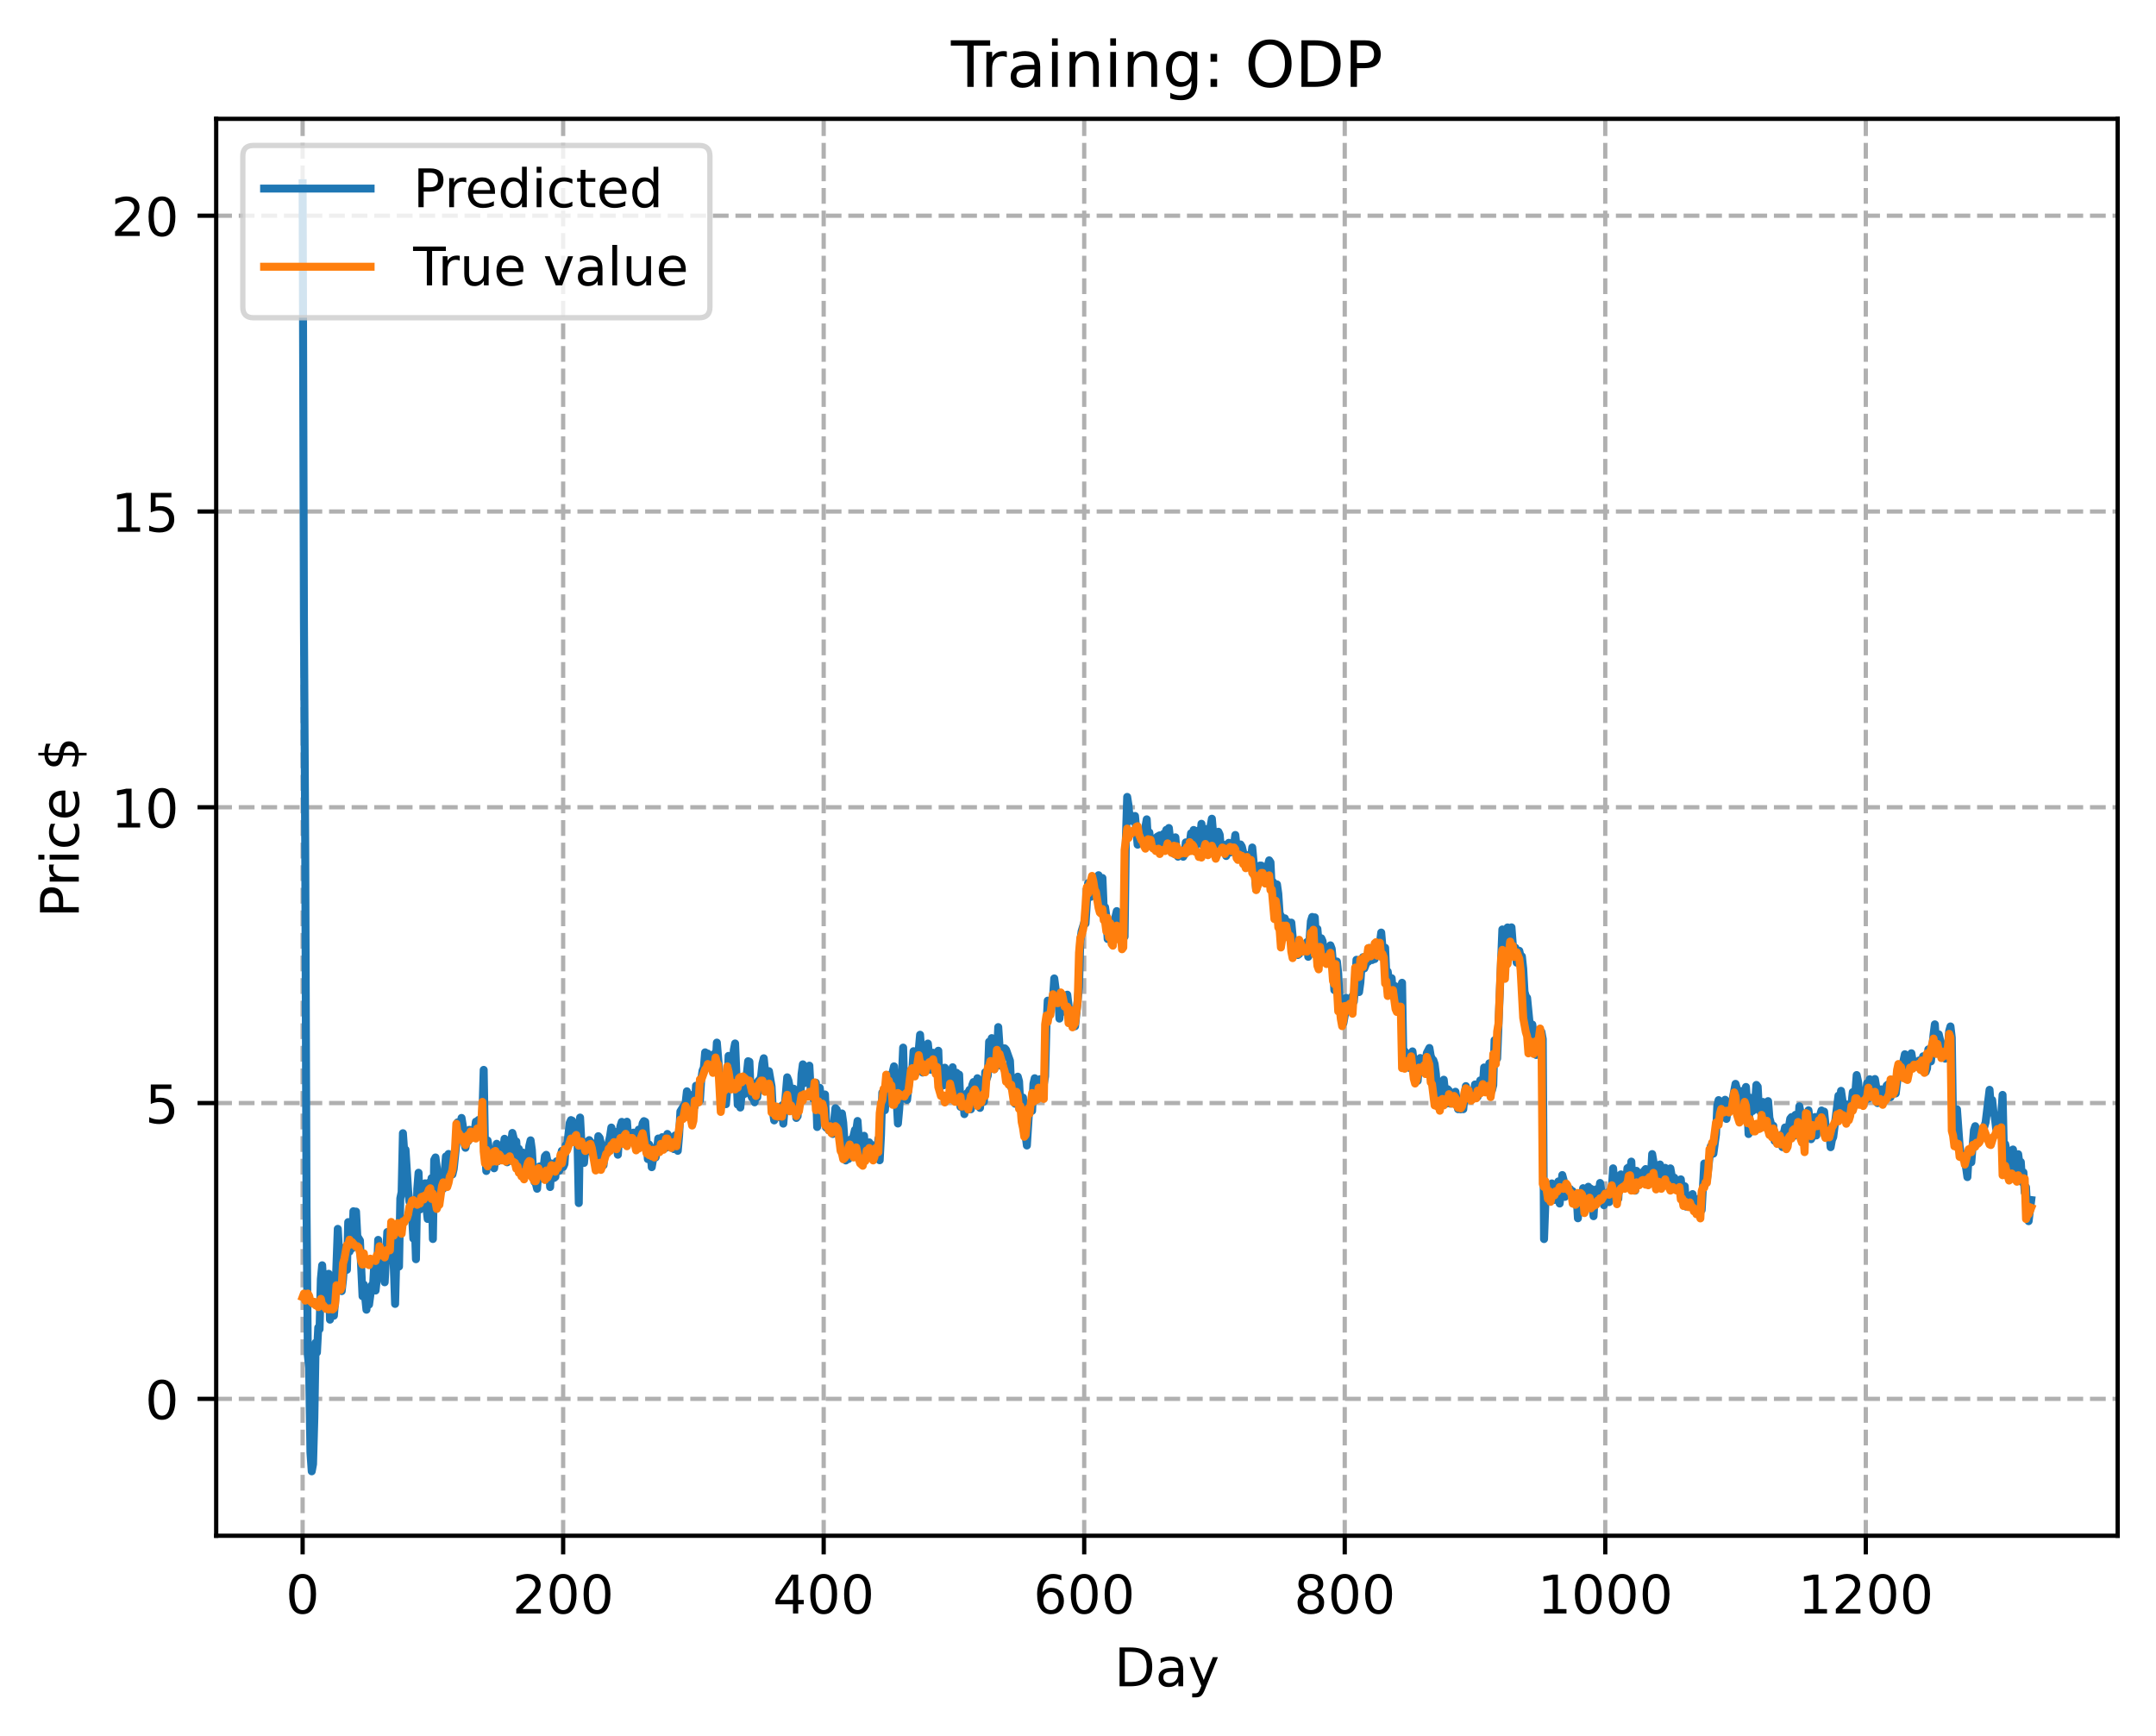 <?xml version="1.0" encoding="utf-8" standalone="no"?>
<!DOCTYPE svg PUBLIC "-//W3C//DTD SVG 1.1//EN"
  "http://www.w3.org/Graphics/SVG/1.1/DTD/svg11.dtd">
<!-- Created with matplotlib (https://matplotlib.org/) -->
<svg height="325.986pt" version="1.1" viewBox="0 0 404.923 325.986" width="404.923pt" xmlns="http://www.w3.org/2000/svg" xmlns:xlink="http://www.w3.org/1999/xlink">
 <defs>
  <style type="text/css">
*{stroke-linecap:butt;stroke-linejoin:round;}
  </style>
 </defs>
 <g id="figure_1">
  <g id="patch_1">
   <path d="M 0 325.986 
L 404.923 325.986 
L 404.923 0 
L 0 0 
z
" style="fill:#ffffff;"/>
  </g>
  <g id="axes_1">
   <g id="patch_2">
    <path d="M 40.603 288.43 
L 397.723 288.43 
L 397.723 22.318 
L 40.603 22.318 
z
" style="fill:#ffffff;"/>
   </g>
   <g id="matplotlib.axis_1">
    <g id="xtick_1">
     <g id="line2d_1">
      <path clip-path="url(#pf3e36c080a)" d="M 56.836 288.43 
L 56.836 22.318 
" style="fill:none;stroke:#b0b0b0;stroke-dasharray:2.96,1.28;stroke-dashoffset:0;stroke-width:0.8;"/>
     </g>
     <g id="line2d_2">
      <defs>
       <path d="M 0 0 
L 0 3.5 
" id="mdc07b698bf" style="stroke:#000000;stroke-width:0.8;"/>
      </defs>
      <g>
       <use style="stroke:#000000;stroke-width:0.8;" x="56.836" xlink:href="#mdc07b698bf" y="288.43"/>
      </g>
     </g>
     <g id="text_1">
      <!-- 0 -->
      <defs>
       <path d="M 31.781 66.406 
Q 24.172 66.406 20.328 58.906 
Q 16.5 51.422 16.5 36.375 
Q 16.5 21.391 20.328 13.891 
Q 24.172 6.391 31.781 6.391 
Q 39.453 6.391 43.281 13.891 
Q 47.125 21.391 47.125 36.375 
Q 47.125 51.422 43.281 58.906 
Q 39.453 66.406 31.781 66.406 
z
M 31.781 74.219 
Q 44.047 74.219 50.516 64.516 
Q 56.984 54.828 56.984 36.375 
Q 56.984 17.969 50.516 8.266 
Q 44.047 -1.422 31.781 -1.422 
Q 19.531 -1.422 13.062 8.266 
Q 6.594 17.969 6.594 36.375 
Q 6.594 54.828 13.062 64.516 
Q 19.531 74.219 31.781 74.219 
z
" id="DejaVuSans-48"/>
      </defs>
      <g transform="translate(53.655 303.029)scale(0.1 -0.1)">
       <use xlink:href="#DejaVuSans-48"/>
      </g>
     </g>
    </g>
    <g id="xtick_2">
     <g id="line2d_3">
      <path clip-path="url(#pf3e36c080a)" d="M 105.766 288.43 
L 105.766 22.318 
" style="fill:none;stroke:#b0b0b0;stroke-dasharray:2.96,1.28;stroke-dashoffset:0;stroke-width:0.8;"/>
     </g>
     <g id="line2d_4">
      <g>
       <use style="stroke:#000000;stroke-width:0.8;" x="105.766" xlink:href="#mdc07b698bf" y="288.43"/>
      </g>
     </g>
     <g id="text_2">
      <!-- 200 -->
      <defs>
       <path d="M 19.188 8.297 
L 53.609 8.297 
L 53.609 0 
L 7.328 0 
L 7.328 8.297 
Q 12.938 14.109 22.625 23.891 
Q 32.328 33.688 34.812 36.531 
Q 39.547 41.844 41.422 45.531 
Q 43.312 49.219 43.312 52.781 
Q 43.312 58.594 39.234 62.25 
Q 35.156 65.922 28.609 65.922 
Q 23.969 65.922 18.812 64.312 
Q 13.672 62.703 7.812 59.422 
L 7.812 69.391 
Q 13.766 71.781 18.938 73 
Q 24.125 74.219 28.422 74.219 
Q 39.75 74.219 46.484 68.547 
Q 53.219 62.891 53.219 53.422 
Q 53.219 48.922 51.531 44.891 
Q 49.859 40.875 45.406 35.406 
Q 44.188 33.984 37.641 27.219 
Q 31.109 20.453 19.188 8.297 
z
" id="DejaVuSans-50"/>
      </defs>
      <g transform="translate(96.223 303.029)scale(0.1 -0.1)">
       <use xlink:href="#DejaVuSans-50"/>
       <use x="63.623" xlink:href="#DejaVuSans-48"/>
       <use x="127.246" xlink:href="#DejaVuSans-48"/>
      </g>
     </g>
    </g>
    <g id="xtick_3">
     <g id="line2d_5">
      <path clip-path="url(#pf3e36c080a)" d="M 154.697 288.43 
L 154.697 22.318 
" style="fill:none;stroke:#b0b0b0;stroke-dasharray:2.96,1.28;stroke-dashoffset:0;stroke-width:0.8;"/>
     </g>
     <g id="line2d_6">
      <g>
       <use style="stroke:#000000;stroke-width:0.8;" x="154.697" xlink:href="#mdc07b698bf" y="288.43"/>
      </g>
     </g>
     <g id="text_3">
      <!-- 400 -->
      <defs>
       <path d="M 37.797 64.312 
L 12.891 25.391 
L 37.797 25.391 
z
M 35.203 72.906 
L 47.609 72.906 
L 47.609 25.391 
L 58.016 25.391 
L 58.016 17.188 
L 47.609 17.188 
L 47.609 0 
L 37.797 0 
L 37.797 17.188 
L 4.891 17.188 
L 4.891 26.703 
z
" id="DejaVuSans-52"/>
      </defs>
      <g transform="translate(145.153 303.029)scale(0.1 -0.1)">
       <use xlink:href="#DejaVuSans-52"/>
       <use x="63.623" xlink:href="#DejaVuSans-48"/>
       <use x="127.246" xlink:href="#DejaVuSans-48"/>
      </g>
     </g>
    </g>
    <g id="xtick_4">
     <g id="line2d_7">
      <path clip-path="url(#pf3e36c080a)" d="M 203.628 288.43 
L 203.628 22.318 
" style="fill:none;stroke:#b0b0b0;stroke-dasharray:2.96,1.28;stroke-dashoffset:0;stroke-width:0.8;"/>
     </g>
     <g id="line2d_8">
      <g>
       <use style="stroke:#000000;stroke-width:0.8;" x="203.628" xlink:href="#mdc07b698bf" y="288.43"/>
      </g>
     </g>
     <g id="text_4">
      <!-- 600 -->
      <defs>
       <path d="M 33.016 40.375 
Q 26.375 40.375 22.484 35.828 
Q 18.609 31.297 18.609 23.391 
Q 18.609 15.531 22.484 10.953 
Q 26.375 6.391 33.016 6.391 
Q 39.656 6.391 43.531 10.953 
Q 47.406 15.531 47.406 23.391 
Q 47.406 31.297 43.531 35.828 
Q 39.656 40.375 33.016 40.375 
z
M 52.594 71.297 
L 52.594 62.312 
Q 48.875 64.062 45.094 64.984 
Q 41.312 65.922 37.594 65.922 
Q 27.828 65.922 22.672 59.328 
Q 17.531 52.734 16.797 39.406 
Q 19.672 43.656 24.016 45.922 
Q 28.375 48.188 33.594 48.188 
Q 44.578 48.188 50.953 41.516 
Q 57.328 34.859 57.328 23.391 
Q 57.328 12.156 50.688 5.359 
Q 44.047 -1.422 33.016 -1.422 
Q 20.359 -1.422 13.672 8.266 
Q 6.984 17.969 6.984 36.375 
Q 6.984 53.656 15.188 63.938 
Q 23.391 74.219 37.203 74.219 
Q 40.922 74.219 44.703 73.484 
Q 48.484 72.75 52.594 71.297 
z
" id="DejaVuSans-54"/>
      </defs>
      <g transform="translate(194.084 303.029)scale(0.1 -0.1)">
       <use xlink:href="#DejaVuSans-54"/>
       <use x="63.623" xlink:href="#DejaVuSans-48"/>
       <use x="127.246" xlink:href="#DejaVuSans-48"/>
      </g>
     </g>
    </g>
    <g id="xtick_5">
     <g id="line2d_9">
      <path clip-path="url(#pf3e36c080a)" d="M 252.558 288.43 
L 252.558 22.318 
" style="fill:none;stroke:#b0b0b0;stroke-dasharray:2.96,1.28;stroke-dashoffset:0;stroke-width:0.8;"/>
     </g>
     <g id="line2d_10">
      <g>
       <use style="stroke:#000000;stroke-width:0.8;" x="252.558" xlink:href="#mdc07b698bf" y="288.43"/>
      </g>
     </g>
     <g id="text_5">
      <!-- 800 -->
      <defs>
       <path d="M 31.781 34.625 
Q 24.75 34.625 20.719 30.859 
Q 16.703 27.094 16.703 20.516 
Q 16.703 13.922 20.719 10.156 
Q 24.75 6.391 31.781 6.391 
Q 38.812 6.391 42.859 10.172 
Q 46.922 13.969 46.922 20.516 
Q 46.922 27.094 42.891 30.859 
Q 38.875 34.625 31.781 34.625 
z
M 21.922 38.812 
Q 15.578 40.375 12.031 44.719 
Q 8.5 49.078 8.5 55.328 
Q 8.5 64.062 14.719 69.141 
Q 20.953 74.219 31.781 74.219 
Q 42.672 74.219 48.875 69.141 
Q 55.078 64.062 55.078 55.328 
Q 55.078 49.078 51.531 44.719 
Q 48 40.375 41.703 38.812 
Q 48.828 37.156 52.797 32.312 
Q 56.781 27.484 56.781 20.516 
Q 56.781 9.906 50.312 4.234 
Q 43.844 -1.422 31.781 -1.422 
Q 19.734 -1.422 13.25 4.234 
Q 6.781 9.906 6.781 20.516 
Q 6.781 27.484 10.781 32.312 
Q 14.797 37.156 21.922 38.812 
z
M 18.312 54.391 
Q 18.312 48.734 21.844 45.562 
Q 25.391 42.391 31.781 42.391 
Q 38.141 42.391 41.719 45.562 
Q 45.312 48.734 45.312 54.391 
Q 45.312 60.062 41.719 63.234 
Q 38.141 66.406 31.781 66.406 
Q 25.391 66.406 21.844 63.234 
Q 18.312 60.062 18.312 54.391 
z
" id="DejaVuSans-56"/>
      </defs>
      <g transform="translate(243.015 303.029)scale(0.1 -0.1)">
       <use xlink:href="#DejaVuSans-56"/>
       <use x="63.623" xlink:href="#DejaVuSans-48"/>
       <use x="127.246" xlink:href="#DejaVuSans-48"/>
      </g>
     </g>
    </g>
    <g id="xtick_6">
     <g id="line2d_11">
      <path clip-path="url(#pf3e36c080a)" d="M 301.489 288.43 
L 301.489 22.318 
" style="fill:none;stroke:#b0b0b0;stroke-dasharray:2.96,1.28;stroke-dashoffset:0;stroke-width:0.8;"/>
     </g>
     <g id="line2d_12">
      <g>
       <use style="stroke:#000000;stroke-width:0.8;" x="301.489" xlink:href="#mdc07b698bf" y="288.43"/>
      </g>
     </g>
     <g id="text_6">
      <!-- 1000 -->
      <defs>
       <path d="M 12.406 8.297 
L 28.516 8.297 
L 28.516 63.922 
L 10.984 60.406 
L 10.984 69.391 
L 28.422 72.906 
L 38.281 72.906 
L 38.281 8.297 
L 54.391 8.297 
L 54.391 0 
L 12.406 0 
z
" id="DejaVuSans-49"/>
      </defs>
      <g transform="translate(288.764 303.029)scale(0.1 -0.1)">
       <use xlink:href="#DejaVuSans-49"/>
       <use x="63.623" xlink:href="#DejaVuSans-48"/>
       <use x="127.246" xlink:href="#DejaVuSans-48"/>
       <use x="190.869" xlink:href="#DejaVuSans-48"/>
      </g>
     </g>
    </g>
    <g id="xtick_7">
     <g id="line2d_13">
      <path clip-path="url(#pf3e36c080a)" d="M 350.419 288.43 
L 350.419 22.318 
" style="fill:none;stroke:#b0b0b0;stroke-dasharray:2.96,1.28;stroke-dashoffset:0;stroke-width:0.8;"/>
     </g>
     <g id="line2d_14">
      <g>
       <use style="stroke:#000000;stroke-width:0.8;" x="350.419" xlink:href="#mdc07b698bf" y="288.43"/>
      </g>
     </g>
     <g id="text_7">
      <!-- 1200 -->
      <g transform="translate(337.694 303.029)scale(0.1 -0.1)">
       <use xlink:href="#DejaVuSans-49"/>
       <use x="63.623" xlink:href="#DejaVuSans-50"/>
       <use x="127.246" xlink:href="#DejaVuSans-48"/>
       <use x="190.869" xlink:href="#DejaVuSans-48"/>
      </g>
     </g>
    </g>
    <g id="text_8">
     <!-- Day -->
     <defs>
      <path d="M 19.672 64.797 
L 19.672 8.109 
L 31.594 8.109 
Q 46.688 8.109 53.688 14.938 
Q 60.688 21.781 60.688 36.531 
Q 60.688 51.172 53.688 57.984 
Q 46.688 64.797 31.594 64.797 
z
M 9.812 72.906 
L 30.078 72.906 
Q 51.266 72.906 61.172 64.094 
Q 71.094 55.281 71.094 36.531 
Q 71.094 17.672 61.125 8.828 
Q 51.172 0 30.078 0 
L 9.812 0 
z
" id="DejaVuSans-68"/>
      <path d="M 34.281 27.484 
Q 23.391 27.484 19.188 25 
Q 14.984 22.516 14.984 16.5 
Q 14.984 11.719 18.141 8.906 
Q 21.297 6.109 26.703 6.109 
Q 34.188 6.109 38.703 11.406 
Q 43.219 16.703 43.219 25.484 
L 43.219 27.484 
z
M 52.203 31.203 
L 52.203 0 
L 43.219 0 
L 43.219 8.297 
Q 40.141 3.328 35.547 0.953 
Q 30.953 -1.422 24.312 -1.422 
Q 15.922 -1.422 10.953 3.297 
Q 6 8.016 6 15.922 
Q 6 25.141 12.172 29.828 
Q 18.359 34.516 30.609 34.516 
L 43.219 34.516 
L 43.219 35.406 
Q 43.219 41.609 39.141 45 
Q 35.062 48.391 27.688 48.391 
Q 23 48.391 18.547 47.266 
Q 14.109 46.141 10.016 43.891 
L 10.016 52.203 
Q 14.938 54.109 19.578 55.047 
Q 24.219 56 28.609 56 
Q 40.484 56 46.344 49.844 
Q 52.203 43.703 52.203 31.203 
z
" id="DejaVuSans-97"/>
      <path d="M 32.172 -5.078 
Q 28.375 -14.844 24.75 -17.812 
Q 21.141 -20.797 15.094 -20.797 
L 7.906 -20.797 
L 7.906 -13.281 
L 13.188 -13.281 
Q 16.891 -13.281 18.938 -11.516 
Q 21 -9.766 23.484 -3.219 
L 25.094 0.875 
L 2.984 54.688 
L 12.5 54.688 
L 29.594 11.922 
L 46.688 54.688 
L 56.203 54.688 
z
" id="DejaVuSans-121"/>
     </defs>
     <g transform="translate(209.29 316.707)scale(0.1 -0.1)">
      <use xlink:href="#DejaVuSans-68"/>
      <use x="77.002" xlink:href="#DejaVuSans-97"/>
      <use x="138.281" xlink:href="#DejaVuSans-121"/>
     </g>
    </g>
   </g>
   <g id="matplotlib.axis_2">
    <g id="ytick_1">
     <g id="line2d_15">
      <path clip-path="url(#pf3e36c080a)" d="M 40.603 262.721 
L 397.723 262.721 
" style="fill:none;stroke:#b0b0b0;stroke-dasharray:2.96,1.28;stroke-dashoffset:0;stroke-width:0.8;"/>
     </g>
     <g id="line2d_16">
      <defs>
       <path d="M 0 0 
L -3.5 0 
" id="mae0bf6ad7c" style="stroke:#000000;stroke-width:0.8;"/>
      </defs>
      <g>
       <use style="stroke:#000000;stroke-width:0.8;" x="40.603" xlink:href="#mae0bf6ad7c" y="262.721"/>
      </g>
     </g>
     <g id="text_9">
      <!-- 0 -->
      <g transform="translate(27.241 266.52)scale(0.1 -0.1)">
       <use xlink:href="#DejaVuSans-48"/>
      </g>
     </g>
    </g>
    <g id="ytick_2">
     <g id="line2d_17">
      <path clip-path="url(#pf3e36c080a)" d="M 40.603 207.17 
L 397.723 207.17 
" style="fill:none;stroke:#b0b0b0;stroke-dasharray:2.96,1.28;stroke-dashoffset:0;stroke-width:0.8;"/>
     </g>
     <g id="line2d_18">
      <g>
       <use style="stroke:#000000;stroke-width:0.8;" x="40.603" xlink:href="#mae0bf6ad7c" y="207.17"/>
      </g>
     </g>
     <g id="text_10">
      <!-- 5 -->
      <defs>
       <path d="M 10.797 72.906 
L 49.516 72.906 
L 49.516 64.594 
L 19.828 64.594 
L 19.828 46.734 
Q 21.969 47.469 24.109 47.828 
Q 26.266 48.188 28.422 48.188 
Q 40.625 48.188 47.75 41.5 
Q 54.891 34.812 54.891 23.391 
Q 54.891 11.625 47.562 5.094 
Q 40.234 -1.422 26.906 -1.422 
Q 22.312 -1.422 17.547 -0.641 
Q 12.797 0.141 7.719 1.703 
L 7.719 11.625 
Q 12.109 9.234 16.797 8.062 
Q 21.484 6.891 26.703 6.891 
Q 35.156 6.891 40.078 11.328 
Q 45.016 15.766 45.016 23.391 
Q 45.016 31 40.078 35.438 
Q 35.156 39.891 26.703 39.891 
Q 22.75 39.891 18.812 39.016 
Q 14.891 38.141 10.797 36.281 
z
" id="DejaVuSans-53"/>
      </defs>
      <g transform="translate(27.241 210.969)scale(0.1 -0.1)">
       <use xlink:href="#DejaVuSans-53"/>
      </g>
     </g>
    </g>
    <g id="ytick_3">
     <g id="line2d_19">
      <path clip-path="url(#pf3e36c080a)" d="M 40.603 151.618 
L 397.723 151.618 
" style="fill:none;stroke:#b0b0b0;stroke-dasharray:2.96,1.28;stroke-dashoffset:0;stroke-width:0.8;"/>
     </g>
     <g id="line2d_20">
      <g>
       <use style="stroke:#000000;stroke-width:0.8;" x="40.603" xlink:href="#mae0bf6ad7c" y="151.618"/>
      </g>
     </g>
     <g id="text_11">
      <!-- 10 -->
      <g transform="translate(20.878 155.417)scale(0.1 -0.1)">
       <use xlink:href="#DejaVuSans-49"/>
       <use x="63.623" xlink:href="#DejaVuSans-48"/>
      </g>
     </g>
    </g>
    <g id="ytick_4">
     <g id="line2d_21">
      <path clip-path="url(#pf3e36c080a)" d="M 40.603 96.067 
L 397.723 96.067 
" style="fill:none;stroke:#b0b0b0;stroke-dasharray:2.96,1.28;stroke-dashoffset:0;stroke-width:0.8;"/>
     </g>
     <g id="line2d_22">
      <g>
       <use style="stroke:#000000;stroke-width:0.8;" x="40.603" xlink:href="#mae0bf6ad7c" y="96.067"/>
      </g>
     </g>
     <g id="text_12">
      <!-- 15 -->
      <g transform="translate(20.878 99.866)scale(0.1 -0.1)">
       <use xlink:href="#DejaVuSans-49"/>
       <use x="63.623" xlink:href="#DejaVuSans-53"/>
      </g>
     </g>
    </g>
    <g id="ytick_5">
     <g id="line2d_23">
      <path clip-path="url(#pf3e36c080a)" d="M 40.603 40.515 
L 397.723 40.515 
" style="fill:none;stroke:#b0b0b0;stroke-dasharray:2.96,1.28;stroke-dashoffset:0;stroke-width:0.8;"/>
     </g>
     <g id="line2d_24">
      <g>
       <use style="stroke:#000000;stroke-width:0.8;" x="40.603" xlink:href="#mae0bf6ad7c" y="40.515"/>
      </g>
     </g>
     <g id="text_13">
      <!-- 20 -->
      <g transform="translate(20.878 44.314)scale(0.1 -0.1)">
       <use xlink:href="#DejaVuSans-50"/>
       <use x="63.623" xlink:href="#DejaVuSans-48"/>
      </g>
     </g>
    </g>
    <g id="text_14">
     <!-- Price $ -->
     <defs>
      <path d="M 19.672 64.797 
L 19.672 37.406 
L 32.078 37.406 
Q 38.969 37.406 42.719 40.969 
Q 46.484 44.531 46.484 51.125 
Q 46.484 57.672 42.719 61.234 
Q 38.969 64.797 32.078 64.797 
z
M 9.812 72.906 
L 32.078 72.906 
Q 44.344 72.906 50.609 67.359 
Q 56.891 61.812 56.891 51.125 
Q 56.891 40.328 50.609 34.812 
Q 44.344 29.297 32.078 29.297 
L 19.672 29.297 
L 19.672 0 
L 9.812 0 
z
" id="DejaVuSans-80"/>
      <path d="M 41.109 46.297 
Q 39.594 47.172 37.812 47.578 
Q 36.031 48 33.891 48 
Q 26.266 48 22.188 43.047 
Q 18.109 38.094 18.109 28.812 
L 18.109 0 
L 9.078 0 
L 9.078 54.688 
L 18.109 54.688 
L 18.109 46.188 
Q 20.953 51.172 25.484 53.578 
Q 30.031 56 36.531 56 
Q 37.453 56 38.578 55.875 
Q 39.703 55.766 41.062 55.516 
z
" id="DejaVuSans-114"/>
      <path d="M 9.422 54.688 
L 18.406 54.688 
L 18.406 0 
L 9.422 0 
z
M 9.422 75.984 
L 18.406 75.984 
L 18.406 64.594 
L 9.422 64.594 
z
" id="DejaVuSans-105"/>
      <path d="M 48.781 52.594 
L 48.781 44.188 
Q 44.969 46.297 41.141 47.344 
Q 37.312 48.391 33.406 48.391 
Q 24.656 48.391 19.812 42.844 
Q 14.984 37.312 14.984 27.297 
Q 14.984 17.281 19.812 11.734 
Q 24.656 6.203 33.406 6.203 
Q 37.312 6.203 41.141 7.25 
Q 44.969 8.297 48.781 10.406 
L 48.781 2.094 
Q 45.016 0.344 40.984 -0.531 
Q 36.969 -1.422 32.422 -1.422 
Q 20.062 -1.422 12.781 6.344 
Q 5.516 14.109 5.516 27.297 
Q 5.516 40.672 12.859 48.328 
Q 20.219 56 33.016 56 
Q 37.156 56 41.109 55.141 
Q 45.062 54.297 48.781 52.594 
z
" id="DejaVuSans-99"/>
      <path d="M 56.203 29.594 
L 56.203 25.203 
L 14.891 25.203 
Q 15.484 15.922 20.484 11.062 
Q 25.484 6.203 34.422 6.203 
Q 39.594 6.203 44.453 7.469 
Q 49.312 8.734 54.109 11.281 
L 54.109 2.781 
Q 49.266 0.734 44.188 -0.344 
Q 39.109 -1.422 33.891 -1.422 
Q 20.797 -1.422 13.156 6.188 
Q 5.516 13.812 5.516 26.812 
Q 5.516 40.234 12.766 48.109 
Q 20.016 56 32.328 56 
Q 43.359 56 49.781 48.891 
Q 56.203 41.797 56.203 29.594 
z
M 47.219 32.234 
Q 47.125 39.594 43.094 43.984 
Q 39.062 48.391 32.422 48.391 
Q 24.906 48.391 20.391 44.141 
Q 15.875 39.891 15.188 32.172 
z
" id="DejaVuSans-101"/>
      <path id="DejaVuSans-32"/>
      <path d="M 33.797 -14.703 
L 28.906 -14.703 
L 28.859 0 
Q 23.734 0.094 18.609 1.188 
Q 13.484 2.297 8.297 4.5 
L 8.297 13.281 
Q 13.281 10.156 18.375 8.562 
Q 23.484 6.984 28.906 6.938 
L 28.906 29.203 
Q 18.109 30.953 13.203 35.156 
Q 8.297 39.359 8.297 46.688 
Q 8.297 54.641 13.625 59.219 
Q 18.953 63.812 28.906 64.5 
L 28.906 75.984 
L 33.797 75.984 
L 33.797 64.656 
Q 38.328 64.453 42.578 63.688 
Q 46.828 62.938 50.875 61.625 
L 50.875 53.078 
Q 46.828 55.125 42.547 56.25 
Q 38.281 57.375 33.797 57.562 
L 33.797 36.719 
Q 44.875 35.016 50.094 30.609 
Q 55.328 26.219 55.328 18.609 
Q 55.328 10.359 49.781 5.594 
Q 44.234 0.828 33.797 0.094 
z
M 28.906 37.594 
L 28.906 57.625 
Q 23.25 56.984 20.266 54.391 
Q 17.281 51.812 17.281 47.516 
Q 17.281 43.312 20.031 40.969 
Q 22.797 38.625 28.906 37.594 
z
M 33.797 28.219 
L 33.797 7.078 
Q 39.984 7.906 43.141 10.594 
Q 46.297 13.281 46.297 17.672 
Q 46.297 21.969 43.281 24.5 
Q 40.281 27.047 33.797 28.219 
z
" id="DejaVuSans-36"/>
     </defs>
     <g transform="translate(14.798 172.342)rotate(-90)scale(0.1 -0.1)">
      <use xlink:href="#DejaVuSans-80"/>
      <use x="58.553" xlink:href="#DejaVuSans-114"/>
      <use x="99.666" xlink:href="#DejaVuSans-105"/>
      <use x="127.449" xlink:href="#DejaVuSans-99"/>
      <use x="182.43" xlink:href="#DejaVuSans-101"/>
      <use x="243.953" xlink:href="#DejaVuSans-32"/>
      <use x="275.74" xlink:href="#DejaVuSans-36"/>
     </g>
    </g>
   </g>
   <g id="line2d_25">
    <path clip-path="url(#pf3e36c080a)" d="M 56.836 34.414 
L 57.081 116.091 
L 57.325 159.176 
L 57.57 226.795 
L 57.814 254.529 
L 58.059 256.913 
L 58.304 272.814 
L 58.548 276.334 
L 58.793 274.99 
L 59.038 266.291 
L 59.282 252.173 
L 59.527 254.018 
L 59.772 249.328 
L 60.016 249.641 
L 60.261 240.221 
L 60.506 237.636 
L 60.75 241.56 
L 60.995 240.368 
L 61.24 241.003 
L 61.484 245.071 
L 61.729 239.232 
L 61.974 247.85 
L 62.218 246.94 
L 62.463 246.927 
L 62.708 247.106 
L 62.952 244.215 
L 63.441 230.796 
L 63.686 235.108 
L 63.931 234.214 
L 64.175 242.491 
L 64.42 240.318 
L 64.665 237.058 
L 64.909 235.904 
L 65.154 238.491 
L 65.399 229.524 
L 65.643 235.07 
L 65.888 231.078 
L 66.133 234.451 
L 66.377 227.483 
L 66.622 232.065 
L 66.867 227.55 
L 67.111 232.182 
L 67.601 232.988 
L 68.09 243.45 
L 68.335 241.256 
L 68.824 245.983 
L 69.069 242.73 
L 69.313 245.023 
L 69.802 241.391 
L 70.047 241.859 
L 70.292 237.458 
L 70.536 242.38 
L 70.781 240.176 
L 71.026 232.866 
L 71.27 237.724 
L 71.515 234.746 
L 71.76 238.924 
L 72.004 238.602 
L 72.249 240.828 
L 72.738 231.391 
L 72.983 231.984 
L 73.228 233.729 
L 73.472 236.778 
L 73.717 231.144 
L 74.206 244.893 
L 74.451 235.506 
L 74.696 237.48 
L 74.94 237.881 
L 75.185 225.065 
L 75.429 223.909 
L 75.674 212.831 
L 75.919 216.308 
L 76.163 215.924 
L 76.653 223.659 
L 76.897 225.73 
L 77.142 226.155 
L 77.387 228.501 
L 77.631 232.622 
L 77.876 229.143 
L 78.121 236.498 
L 78.365 223.328 
L 78.61 220.255 
L 78.855 227.169 
L 79.099 224.036 
L 79.344 222.656 
L 79.589 226.252 
L 79.833 222.245 
L 80.078 226.67 
L 80.323 228.94 
L 80.567 222.123 
L 80.812 224.214 
L 81.056 221.262 
L 81.301 232.705 
L 81.546 217.852 
L 81.79 217.384 
L 82.035 219.297 
L 82.28 223.695 
L 82.769 222.97 
L 83.014 222.507 
L 83.258 223.253 
L 83.748 217.187 
L 83.992 217.222 
L 84.237 216.729 
L 84.482 219.446 
L 84.726 218.312 
L 84.971 220.58 
L 85.216 219.535 
L 85.705 214.795 
L 85.95 210.79 
L 86.194 210.969 
L 86.439 212.339 
L 86.684 209.962 
L 86.928 211.477 
L 87.173 214.466 
L 87.417 215.571 
L 87.662 214.043 
L 87.907 214.36 
L 88.151 212.201 
L 88.396 213.561 
L 88.641 213.469 
L 88.885 212.905 
L 89.13 212.656 
L 89.375 210.665 
L 89.619 211.8 
L 89.864 210.343 
L 90.353 210.991 
L 90.598 209.256 
L 90.843 200.936 
L 91.087 215.802 
L 91.332 219.929 
L 91.577 214.197 
L 92.066 217.312 
L 92.311 217.633 
L 92.555 218.199 
L 92.8 219.42 
L 93.044 217.548 
L 93.289 214.815 
L 93.534 218.096 
L 93.778 216.587 
L 94.023 217.262 
L 94.268 215.187 
L 94.512 215.864 
L 94.757 213.877 
L 95.002 215.443 
L 95.246 218.295 
L 95.491 216.85 
L 95.736 216.993 
L 96.225 212.781 
L 96.714 214.703 
L 96.959 214.371 
L 97.204 217.551 
L 97.448 215.763 
L 97.693 216.622 
L 97.938 218.209 
L 98.182 216.467 
L 98.427 220.222 
L 98.672 220.645 
L 98.916 219.991 
L 99.405 215.235 
L 99.65 214.167 
L 99.895 215.974 
L 100.139 220.146 
L 100.384 221.988 
L 100.629 222.236 
L 100.873 223.267 
L 101.118 219.854 
L 101.363 219.067 
L 101.607 220.292 
L 101.852 220.43 
L 102.097 219.138 
L 102.341 217.163 
L 102.586 216.891 
L 102.831 218.155 
L 103.075 218.312 
L 103.32 222.943 
L 103.565 218.522 
L 104.054 221.24 
L 104.299 221.038 
L 104.543 218.106 
L 104.788 218.682 
L 105.032 219.895 
L 105.277 217.382 
L 105.522 216.137 
L 105.766 219.177 
L 106.011 218.637 
L 106.256 215.062 
L 106.5 215.374 
L 106.99 210.925 
L 107.234 210.367 
L 107.479 210.492 
L 107.724 212.097 
L 107.968 212.119 
L 108.213 211.315 
L 108.458 214.1 
L 108.702 225.954 
L 108.947 209.892 
L 109.192 214.563 
L 109.436 215.307 
L 109.681 218.416 
L 109.926 215.623 
L 110.17 216.329 
L 110.415 214.365 
L 110.66 214.125 
L 111.149 214.77 
L 111.393 215.377 
L 111.638 215.406 
L 111.883 215.836 
L 112.127 217.393 
L 112.372 213.389 
L 112.617 213.699 
L 112.861 214.764 
L 113.106 218.487 
L 113.351 218.847 
L 113.595 216.035 
L 113.84 215.45 
L 114.085 215.643 
L 114.574 213.422 
L 114.819 211.767 
L 115.063 213.555 
L 115.308 212.501 
L 115.553 212.671 
L 116.042 216.877 
L 116.287 213.314 
L 116.531 211.476 
L 116.776 210.702 
L 117.02 213.228 
L 117.265 213.654 
L 117.754 210.673 
L 117.999 214.012 
L 118.244 212.898 
L 118.488 212.835 
L 118.733 213.002 
L 118.978 212.723 
L 119.222 214.446 
L 119.467 214.875 
L 119.712 214.944 
L 119.956 212.152 
L 120.446 212.661 
L 120.69 210.985 
L 120.935 210.564 
L 121.18 210.687 
L 121.669 217.693 
L 121.914 214.952 
L 122.158 215.476 
L 122.403 219.214 
L 122.648 217.752 
L 122.892 217.231 
L 123.137 217.384 
L 123.381 216.164 
L 123.626 213.828 
L 123.871 214.983 
L 124.115 215.58 
L 124.36 213.577 
L 124.849 213.894 
L 125.094 215.563 
L 125.339 212.969 
L 125.828 213.779 
L 126.073 213.892 
L 126.317 214.133 
L 126.562 215.814 
L 126.807 213.249 
L 127.051 214.421 
L 127.296 216.141 
L 127.541 213.291 
L 127.785 208.74 
L 128.764 207.159 
L 129.008 204.958 
L 129.498 206.7 
L 129.742 205.657 
L 129.987 205.97 
L 130.232 208.147 
L 130.476 207.834 
L 130.721 203.912 
L 130.966 206.247 
L 131.455 206.663 
L 131.7 202.759 
L 131.944 201.09 
L 132.189 200.504 
L 132.434 197.643 
L 132.678 197.836 
L 132.923 197.874 
L 133.168 198.422 
L 133.412 198.645 
L 133.657 200.502 
L 133.902 198.776 
L 134.146 197.928 
L 134.391 200.153 
L 134.636 195.813 
L 135.125 201.656 
L 135.369 201.812 
L 135.859 204.71 
L 136.103 204.868 
L 136.348 207.38 
L 136.593 204.538 
L 136.837 198.306 
L 137.082 200.183 
L 137.327 199.993 
L 137.571 201.006 
L 137.816 197.202 
L 138.061 195.974 
L 138.55 207.467 
L 138.795 205.519 
L 139.039 208.011 
L 139.284 205.522 
L 139.529 204.571 
L 139.773 205.497 
L 140.018 202.946 
L 140.263 201.703 
L 140.507 199.307 
L 140.752 199.407 
L 140.996 205.581 
L 141.241 206.163 
L 141.486 206.304 
L 141.73 207.032 
L 141.975 203.431 
L 142.22 206.089 
L 142.464 202.96 
L 142.709 203.039 
L 142.954 202.01 
L 143.198 199.756 
L 143.443 198.756 
L 143.932 203.501 
L 144.177 203.019 
L 144.422 201.182 
L 144.911 204.042 
L 145.156 208.638 
L 145.4 210.426 
L 145.645 208.525 
L 145.89 208.151 
L 146.134 208.789 
L 146.379 208.525 
L 146.624 209.937 
L 146.868 207.633 
L 147.113 211.036 
L 147.847 202.332 
L 148.091 202.968 
L 148.336 204.35 
L 148.581 206.691 
L 149.07 204.475 
L 149.315 206.348 
L 149.559 209.969 
L 149.804 209.626 
L 150.049 205.347 
L 150.293 206.812 
L 150.538 201.773 
L 150.783 199.898 
L 151.027 203.439 
L 151.272 201.278 
L 151.517 201.516 
L 151.761 200.337 
L 152.006 200.145 
L 152.251 204.639 
L 152.495 204.445 
L 152.74 206.381 
L 153.229 203.344 
L 153.474 211.668 
L 153.963 204.303 
L 154.208 206.525 
L 154.697 208.495 
L 154.942 205.553 
L 155.186 211.807 
L 155.431 211.04 
L 155.676 212.312 
L 155.92 211.392 
L 156.41 212.981 
L 156.899 208.131 
L 157.144 208.397 
L 157.388 210.032 
L 157.633 210.775 
L 158.122 209.119 
L 158.367 210.849 
L 158.856 217.952 
L 159.101 216.266 
L 159.345 217.69 
L 159.59 216.464 
L 159.835 213.975 
L 160.079 214.249 
L 160.569 212.216 
L 160.813 212.33 
L 161.058 210.536 
L 161.547 217.685 
L 161.792 217.058 
L 162.037 216.106 
L 162.281 213.312 
L 162.526 217.231 
L 162.771 215.768 
L 163.015 217.433 
L 163.26 214.551 
L 163.505 217.01 
L 163.749 215.027 
L 163.994 216.434 
L 164.239 215.441 
L 164.483 215.425 
L 164.728 216.617 
L 164.972 213.836 
L 165.217 217.909 
L 165.462 213.18 
L 165.706 205.208 
L 165.951 205.884 
L 166.196 208.51 
L 166.685 201.898 
L 167.174 206.579 
L 167.664 201.299 
L 167.908 200.274 
L 168.153 205.378 
L 168.398 206.531 
L 168.642 211.015 
L 168.887 208.277 
L 169.132 204.278 
L 169.376 202.354 
L 169.621 196.753 
L 169.866 206.235 
L 170.11 201.448 
L 170.355 206.58 
L 170.844 202.345 
L 171.089 200.982 
L 171.333 201.218 
L 171.578 197.426 
L 171.823 200.343 
L 172.067 201.107 
L 172.312 199.881 
L 172.801 194.338 
L 173.291 201.446 
L 173.535 199.297 
L 173.78 199.605 
L 174.025 196.364 
L 174.269 195.991 
L 174.759 200.916 
L 175.003 200.814 
L 175.248 197.72 
L 175.493 198.912 
L 175.737 197.928 
L 175.982 200.422 
L 176.227 197.342 
L 176.471 204.459 
L 176.716 203.616 
L 176.96 201.485 
L 177.205 203.839 
L 177.45 200.528 
L 177.694 201.566 
L 177.939 203.784 
L 178.184 203.072 
L 178.673 202.907 
L 178.918 200.446 
L 179.162 205.177 
L 179.407 204.316 
L 179.652 201.48 
L 179.896 204.315 
L 180.141 201.821 
L 180.386 207.873 
L 180.63 205.825 
L 180.875 206.043 
L 181.12 209.248 
L 181.364 206.178 
L 181.609 205.34 
L 181.854 205.154 
L 182.098 204.673 
L 182.343 208.339 
L 182.588 203.833 
L 182.832 203.223 
L 183.077 207.472 
L 183.566 202.504 
L 183.811 206.43 
L 184.055 208.079 
L 184.3 205.772 
L 184.545 204.637 
L 184.789 206.917 
L 185.034 201.379 
L 185.279 202.702 
L 185.523 201.991 
L 185.768 195.652 
L 186.013 197.561 
L 186.257 194.973 
L 186.747 200.807 
L 186.991 198.558 
L 187.236 198.649 
L 187.481 192.899 
L 187.97 200.158 
L 188.215 197.26 
L 188.459 196.901 
L 188.704 196.894 
L 188.948 197.155 
L 189.682 199.223 
L 189.927 204.236 
L 190.172 203.112 
L 190.416 204.243 
L 190.661 207.305 
L 191.15 202.21 
L 191.395 203.095 
L 191.64 207.796 
L 191.884 206.488 
L 192.129 206.131 
L 192.618 213.274 
L 192.863 215.14 
L 193.352 207.317 
L 193.842 208.633 
L 194.086 203.553 
L 194.331 202.508 
L 194.575 206.58 
L 194.82 203.821 
L 195.065 206.038 
L 195.309 202.689 
L 195.799 205.037 
L 196.288 202.147 
L 196.533 192.852 
L 196.777 187.934 
L 197.022 189.125 
L 197.267 187.944 
L 197.511 188.078 
L 197.756 187.562 
L 198.001 183.761 
L 198.49 187.486 
L 198.735 186.752 
L 198.979 191.309 
L 199.224 188.455 
L 199.469 189.677 
L 199.713 190.009 
L 199.958 189.667 
L 200.203 187.357 
L 200.447 186.815 
L 200.936 190.911 
L 201.181 192.027 
L 201.426 190.484 
L 201.67 192.667 
L 201.915 192.746 
L 202.649 185.374 
L 202.894 176.711 
L 203.138 174.91 
L 203.628 173.289 
L 203.872 173.457 
L 204.362 165.872 
L 204.606 166.413 
L 204.851 168.448 
L 205.34 167.662 
L 205.585 166.216 
L 205.83 166.444 
L 206.319 164.374 
L 206.808 167.221 
L 207.053 164.899 
L 207.297 170.798 
L 207.542 170.372 
L 207.787 172.102 
L 208.031 176.361 
L 208.276 174.207 
L 208.521 174.463 
L 208.765 173.943 
L 209.01 175.571 
L 209.255 175.683 
L 209.499 172.183 
L 209.744 171.116 
L 209.989 172.771 
L 210.233 172.821 
L 210.478 174.799 
L 210.723 171.649 
L 211.212 175.911 
L 211.457 157.42 
L 211.701 149.669 
L 211.946 151.253 
L 212.191 154.111 
L 212.435 153.127 
L 212.68 154.206 
L 212.924 154.057 
L 213.169 153.251 
L 213.658 158.641 
L 213.903 157.2 
L 214.148 157.838 
L 214.392 158.029 
L 214.882 156.694 
L 215.371 153.88 
L 215.616 158.184 
L 215.86 156.334 
L 216.105 158.441 
L 216.35 159.092 
L 216.594 158.62 
L 216.839 157.529 
L 217.084 159.643 
L 217.328 157.16 
L 217.818 156.889 
L 218.062 158.609 
L 218.551 156.596 
L 218.796 156.933 
L 219.041 155.86 
L 219.285 157.854 
L 219.53 155.51 
L 219.775 157.813 
L 220.019 158.983 
L 220.509 160.362 
L 220.753 157.261 
L 220.998 160.528 
L 221.243 160.896 
L 221.487 160.008 
L 221.732 160.689 
L 221.977 160.021 
L 222.221 160.91 
L 222.466 160.492 
L 222.711 158.208 
L 222.955 158.981 
L 223.2 158.135 
L 223.445 158.349 
L 223.689 156.499 
L 223.934 157.949 
L 224.179 155.879 
L 224.423 159.817 
L 224.668 156.888 
L 224.912 156.047 
L 225.157 156.305 
L 225.402 157.597 
L 225.646 154.716 
L 225.891 158.692 
L 226.136 155.598 
L 226.38 155.972 
L 226.625 157.475 
L 226.87 160.309 
L 227.114 159.573 
L 227.359 155.138 
L 227.604 153.765 
L 228.093 159.509 
L 228.338 160.056 
L 228.827 156.216 
L 229.072 156.765 
L 229.316 159.629 
L 229.561 159.53 
L 229.806 158.633 
L 230.05 159.289 
L 230.295 160.771 
L 230.784 158.292 
L 231.029 160.121 
L 231.273 159.191 
L 231.518 159.202 
L 231.763 158.695 
L 232.007 156.819 
L 232.497 161.254 
L 232.986 158.601 
L 233.231 158.998 
L 233.72 161.102 
L 234.209 161.566 
L 234.454 160.583 
L 234.943 161.315 
L 235.188 159.169 
L 235.922 167.077 
L 236.411 165.494 
L 236.656 162.562 
L 236.9 162.575 
L 237.39 163.598 
L 237.634 165.296 
L 237.879 165.71 
L 238.124 162.541 
L 238.368 161.582 
L 238.613 161.955 
L 238.858 167.17 
L 239.102 165.654 
L 239.347 169.147 
L 239.592 170.498 
L 239.836 166.101 
L 240.081 167.851 
L 240.326 171.597 
L 240.57 171.999 
L 240.815 174.102 
L 241.06 173.447 
L 241.304 172.472 
L 241.549 174.862 
L 241.794 173.11 
L 242.038 173.681 
L 242.283 175.109 
L 242.527 173.28 
L 243.017 178.468 
L 243.261 177.292 
L 243.506 178.093 
L 243.751 179.364 
L 243.995 179.191 
L 244.24 178.308 
L 244.485 178.074 
L 244.729 178.248 
L 244.974 178.13 
L 245.219 177.683 
L 245.463 176.929 
L 245.708 179.699 
L 246.197 173.02 
L 246.442 172.215 
L 246.687 175.897 
L 246.931 172.291 
L 247.176 176.524 
L 247.421 174.454 
L 247.91 179.952 
L 248.155 176.218 
L 248.399 176.775 
L 248.644 179.459 
L 248.888 179.826 
L 249.133 179.758 
L 249.378 180.797 
L 249.867 177.546 
L 250.112 178.202 
L 250.356 180.993 
L 250.601 185.951 
L 251.09 180.584 
L 251.335 182.861 
L 251.58 187.682 
L 251.824 189.003 
L 252.069 191.425 
L 252.314 192.13 
L 252.558 190.739 
L 252.803 187.402 
L 253.048 189.075 
L 253.292 189.056 
L 253.537 188.792 
L 253.782 187.51 
L 254.026 187.03 
L 254.271 188.112 
L 254.515 185.168 
L 254.76 180.257 
L 255.005 182.502 
L 255.249 186.327 
L 255.494 184.538 
L 255.739 181.032 
L 255.983 179.77 
L 256.228 181.889 
L 256.473 181.264 
L 256.717 179.844 
L 256.962 180.644 
L 257.207 178.035 
L 257.451 178.664 
L 257.696 180.311 
L 257.941 178.319 
L 258.185 180.129 
L 258.43 177.839 
L 258.675 177.725 
L 258.919 179.118 
L 259.409 175.146 
L 259.653 178.038 
L 259.898 178.35 
L 260.143 177.996 
L 260.387 183.464 
L 260.632 182.475 
L 260.876 184.277 
L 261.121 183.763 
L 261.366 183.716 
L 261.61 186.429 
L 262.1 185.237 
L 262.589 188.037 
L 262.834 189.2 
L 263.078 185.744 
L 263.323 184.576 
L 263.568 198.938 
L 263.812 197.416 
L 264.302 198.2 
L 264.546 198.337 
L 264.791 200.61 
L 265.28 197.463 
L 265.77 201.722 
L 266.014 201.373 
L 266.259 202.992 
L 266.503 199.426 
L 266.748 198.712 
L 267.237 200.733 
L 267.482 199.839 
L 267.727 199.968 
L 267.971 197.781 
L 268.461 196.825 
L 268.705 198.31 
L 268.95 198.894 
L 269.195 199.1 
L 269.439 199.821 
L 269.684 201.711 
L 269.929 205.898 
L 270.173 205.585 
L 270.663 206.304 
L 270.907 205.141 
L 271.152 202.784 
L 271.641 207.279 
L 271.886 204.567 
L 272.131 204.832 
L 272.375 207.278 
L 272.62 206.11 
L 272.864 207.274 
L 273.354 205.042 
L 273.843 208.322 
L 274.088 206.835 
L 274.332 208.353 
L 274.577 206.6 
L 274.822 208.322 
L 275.066 205.468 
L 275.311 203.985 
L 275.556 205.461 
L 275.8 205.725 
L 276.045 206.553 
L 276.29 204.902 
L 276.534 206.448 
L 276.779 205.851 
L 277.024 203.677 
L 277.513 205.99 
L 277.758 203.872 
L 278.002 202.92 
L 278.247 204.492 
L 278.491 203.876 
L 278.736 200.483 
L 278.981 203.48 
L 279.225 203.951 
L 279.47 203.847 
L 279.715 199.7 
L 280.204 204.779 
L 280.449 203.814 
L 280.693 195.368 
L 281.183 198.799 
L 282.161 174.562 
L 282.406 175.053 
L 282.895 181.233 
L 283.14 174.185 
L 283.385 177.024 
L 283.629 174.332 
L 283.874 174.168 
L 284.118 177.345 
L 284.363 178.635 
L 284.608 178.001 
L 284.852 180.802 
L 285.097 179.089 
L 285.342 178.567 
L 285.586 179.621 
L 285.831 179.616 
L 286.076 181.891 
L 286.32 186.251 
L 286.565 187.125 
L 286.81 187.406 
L 287.299 192.382 
L 287.544 195.257 
L 287.788 192.414 
L 288.033 194.422 
L 288.278 197.492 
L 288.522 198.14 
L 288.767 197.455 
L 289.012 197.407 
L 289.256 197.893 
L 289.501 193.801 
L 289.746 195.143 
L 289.99 232.715 
L 290.235 225.998 
L 290.479 225.758 
L 290.724 222.912 
L 290.969 223.458 
L 291.213 222.656 
L 291.458 222.263 
L 291.947 225.361 
L 292.192 223.595 
L 292.437 225.392 
L 292.681 221.887 
L 292.926 226.038 
L 293.415 220.69 
L 293.66 221.615 
L 293.905 224.789 
L 294.149 223.166 
L 294.394 222.942 
L 294.639 223.365 
L 294.883 223.323 
L 295.128 224.508 
L 295.373 223.726 
L 295.862 226.212 
L 296.106 224.447 
L 296.351 228.81 
L 296.596 224.801 
L 296.84 224.858 
L 297.085 226.283 
L 297.33 223.154 
L 297.574 226.258 
L 297.819 225.404 
L 298.064 225.326 
L 298.308 222.882 
L 298.553 223.749 
L 298.798 223.266 
L 299.287 228.418 
L 299.532 224.295 
L 299.776 223.38 
L 300.021 224.895 
L 300.266 224.081 
L 300.51 222.176 
L 300.755 223.758 
L 301 224.502 
L 301.244 226.357 
L 301.489 224.259 
L 301.978 223.965 
L 302.223 225.773 
L 302.712 223.532 
L 302.957 219.428 
L 303.201 221.997 
L 303.446 222.189 
L 303.691 222.854 
L 303.935 225.149 
L 304.18 221.029 
L 304.425 220.563 
L 304.669 221.839 
L 305.403 222.211 
L 305.648 219.398 
L 305.893 219.242 
L 306.137 220.837 
L 306.382 218.163 
L 306.627 223.53 
L 306.871 222.745 
L 307.116 223.614 
L 307.361 219.897 
L 307.605 222.314 
L 307.85 222.48 
L 308.094 221.5 
L 308.339 222.156 
L 308.584 220.16 
L 309.073 219.564 
L 309.318 220.546 
L 309.562 222.332 
L 309.807 220.308 
L 310.052 221.292 
L 310.296 216.75 
L 310.541 218.193 
L 310.786 222.219 
L 311.03 220.24 
L 311.275 222.409 
L 311.764 218.707 
L 312.009 220.398 
L 312.254 220.847 
L 312.498 219.464 
L 312.743 219.334 
L 312.988 220.469 
L 313.232 222.525 
L 313.477 221.759 
L 313.722 219.435 
L 314.211 222.229 
L 314.455 221.181 
L 314.7 222.323 
L 314.945 222.8 
L 315.189 221.861 
L 315.434 222.538 
L 315.679 221.496 
L 315.923 224.319 
L 316.168 223.775 
L 316.413 222.791 
L 316.657 226.617 
L 316.902 225.264 
L 317.391 225.219 
L 317.881 224.262 
L 318.125 225.72 
L 318.37 225.354 
L 318.615 226.679 
L 318.859 225.237 
L 319.104 226.459 
L 319.349 224.976 
L 319.593 227.264 
L 320.082 218.523 
L 320.327 219.5 
L 320.572 221.675 
L 321.306 215.277 
L 321.55 216.502 
L 321.795 216.671 
L 322.284 213.048 
L 322.529 207.687 
L 322.774 206.615 
L 323.018 209.756 
L 323.263 208.388 
L 323.508 209.307 
L 323.997 206.546 
L 324.242 210.15 
L 324.486 208.543 
L 324.731 208.817 
L 324.976 208.294 
L 325.22 208.556 
L 325.465 206.119 
L 325.954 203.561 
L 326.199 204.463 
L 326.443 206.185 
L 326.688 206.249 
L 326.933 207.714 
L 327.177 204.901 
L 327.422 206.182 
L 327.667 206.261 
L 327.911 204.144 
L 328.156 207.382 
L 328.401 212.988 
L 328.645 206.147 
L 328.89 208.161 
L 329.135 208.678 
L 329.624 207.156 
L 329.869 203.765 
L 330.113 204.084 
L 330.358 208.511 
L 330.603 208.455 
L 330.847 209.393 
L 331.092 206.959 
L 331.337 209.776 
L 331.581 211.101 
L 332.07 206.807 
L 332.315 209.953 
L 332.56 210.832 
L 332.804 212.935 
L 333.049 211.432 
L 333.294 214.276 
L 333.538 213.297 
L 333.783 214.788 
L 334.028 213.354 
L 334.272 214.551 
L 334.517 213.122 
L 334.762 215.445 
L 335.006 212.946 
L 335.251 211.752 
L 335.496 212.949 
L 335.74 213.067 
L 336.23 210.106 
L 336.474 209.8 
L 336.719 213.247 
L 336.964 213.337 
L 337.208 209.382 
L 337.453 211.634 
L 337.698 212.561 
L 337.942 207.776 
L 338.187 209.08 
L 338.431 213.478 
L 338.676 212.459 
L 338.921 212.387 
L 339.165 213.478 
L 339.41 209.206 
L 339.655 208.523 
L 339.899 210.698 
L 340.144 213.959 
L 340.389 213.502 
L 340.878 209.793 
L 341.123 213.259 
L 341.367 210.917 
L 342.101 208.561 
L 342.346 209.276 
L 342.591 208.767 
L 342.835 211.087 
L 343.08 211.84 
L 343.325 213.156 
L 343.569 212.689 
L 343.814 215.46 
L 344.058 214.102 
L 344.303 213.549 
L 345.282 205.773 
L 345.526 207.953 
L 345.771 204.872 
L 346.26 208.271 
L 346.505 207.964 
L 346.75 207.425 
L 346.994 209.495 
L 347.239 208.285 
L 347.728 207.354 
L 347.973 205.108 
L 348.218 206.595 
L 348.462 205.127 
L 348.707 201.908 
L 348.952 203.051 
L 349.196 205.155 
L 349.686 205.903 
L 349.93 204.99 
L 350.175 206.948 
L 350.419 205.922 
L 350.664 203.43 
L 350.909 206.331 
L 351.153 202.695 
L 351.398 205.181 
L 351.643 204.275 
L 351.887 204.518 
L 352.132 202.652 
L 352.377 204.144 
L 352.621 207.175 
L 352.866 205.637 
L 353.355 204.592 
L 353.6 206.151 
L 353.845 205.924 
L 354.089 205.91 
L 354.334 203.891 
L 354.579 203.673 
L 355.068 206.064 
L 355.313 202.804 
L 355.557 203.509 
L 355.802 203.805 
L 356.046 205.363 
L 356.536 201.289 
L 356.78 201.116 
L 357.025 201.427 
L 357.759 197.997 
L 358.004 200.421 
L 358.248 199.607 
L 358.493 200.991 
L 358.738 200.117 
L 358.982 197.815 
L 359.227 199.344 
L 359.472 199.439 
L 359.716 199.716 
L 359.961 199.565 
L 360.206 200.396 
L 360.45 199.165 
L 360.695 199.731 
L 360.94 201.021 
L 361.184 198.386 
L 361.429 198.564 
L 361.674 201.32 
L 361.918 200.685 
L 362.163 197.092 
L 362.652 199.35 
L 363.141 194.315 
L 363.386 192.383 
L 363.631 196.265 
L 363.875 196.81 
L 364.12 194.257 
L 364.854 197.354 
L 365.099 197.453 
L 365.343 198.838 
L 365.833 196.732 
L 366.077 193.635 
L 366.322 192.777 
L 366.567 194.898 
L 366.811 211.646 
L 367.056 209.907 
L 367.301 212.761 
L 367.545 208.341 
L 368.034 215.15 
L 368.279 216.881 
L 368.524 216.727 
L 368.768 217.176 
L 369.258 219.305 
L 369.502 221.076 
L 369.747 216.923 
L 369.992 216.437 
L 370.236 218.293 
L 370.726 212.263 
L 370.97 211.51 
L 371.215 213.519 
L 371.46 212.892 
L 371.704 214.186 
L 371.949 213.134 
L 372.194 213.519 
L 372.683 211.577 
L 372.928 210.76 
L 373.662 204.68 
L 373.906 207.971 
L 374.151 206.591 
L 374.395 208.848 
L 374.64 209.72 
L 374.885 211.865 
L 375.129 212.872 
L 375.374 209.833 
L 375.619 210.876 
L 375.863 209.433 
L 376.108 205.634 
L 376.353 216.204 
L 376.597 214.873 
L 376.842 216.129 
L 377.087 219.795 
L 377.576 221.463 
L 377.821 219.397 
L 378.065 215.893 
L 378.31 219.659 
L 378.799 216.992 
L 379.044 216.772 
L 379.289 218.714 
L 379.533 218.233 
L 379.778 222.014 
L 380.022 220.176 
L 380.267 223.975 
L 380.512 222.967 
L 380.756 227.934 
L 381.001 229.353 
L 381.49 225.388 
L 381.49 225.388 
" style="fill:none;stroke:#1f77b4;stroke-linecap:square;stroke-width:1.5;"/>
   </g>
   <g id="line2d_26">
    <path clip-path="url(#pf3e36c080a)" d="M 56.836 243.611 
L 57.081 242.945 
L 57.325 244.278 
L 57.57 243.834 
L 57.814 242.945 
L 58.059 243.389 
L 58.304 244.389 
L 58.793 244.834 
L 59.038 244.5 
L 59.282 245.167 
L 59.527 244.945 
L 59.772 245.5 
L 60.261 243.945 
L 60.506 245.056 
L 60.75 245.167 
L 61.24 245.834 
L 61.484 245.722 
L 61.729 245.945 
L 61.974 245.722 
L 62.218 245.722 
L 62.463 245.945 
L 62.708 245.722 
L 62.952 244.834 
L 63.197 241.389 
L 63.441 242.056 
L 63.686 241.834 
L 63.931 242.278 
L 64.175 241.723 
L 64.42 237.279 
L 64.665 236.501 
L 65.154 233.834 
L 65.399 233.946 
L 65.643 232.834 
L 65.888 233.723 
L 66.133 233.279 
L 66.867 234.168 
L 67.111 234.057 
L 67.356 234.279 
L 67.601 235.279 
L 67.845 236.945 
L 68.09 237.501 
L 68.335 235.39 
L 68.579 237.39 
L 68.824 236.945 
L 69.069 237.056 
L 69.313 237.612 
L 69.558 236.39 
L 69.802 236.723 
L 70.047 236.501 
L 70.536 236.834 
L 70.781 235.723 
L 71.026 235.945 
L 71.27 234.057 
L 72.249 236.168 
L 72.494 235.168 
L 72.738 234.723 
L 73.228 234.834 
L 73.472 229.501 
L 73.962 232.057 
L 74.206 230.946 
L 74.451 230.501 
L 74.696 229.724 
L 74.94 230.835 
L 75.185 229.835 
L 75.429 231.723 
L 75.674 229.39 
L 75.919 229.612 
L 76.163 229.057 
L 76.408 228.835 
L 76.653 228.057 
L 76.897 226.613 
L 77.142 226.391 
L 77.387 225.502 
L 77.631 225.391 
L 77.876 225.946 
L 78.365 226.279 
L 78.61 225.946 
L 78.855 226.057 
L 79.099 224.835 
L 79.344 224.724 
L 79.589 225.279 
L 79.833 224.502 
L 80.078 224.724 
L 80.567 223.391 
L 80.812 223.169 
L 81.056 225.168 
L 81.301 224.168 
L 81.546 225.279 
L 81.79 225.724 
L 82.035 227.057 
L 82.28 226.391 
L 82.524 226.279 
L 83.014 222.724 
L 83.258 222.057 
L 83.748 222.502 
L 83.992 222.946 
L 84.237 222.169 
L 84.482 220.946 
L 84.726 220.502 
L 84.971 219.724 
L 85.46 215.725 
L 85.705 211.058 
L 85.95 212.947 
L 86.194 212.836 
L 86.439 213.836 
L 86.684 214.169 
L 86.928 213.503 
L 87.173 214.614 
L 87.417 215.058 
L 87.662 214.614 
L 87.907 213.169 
L 88.151 214.058 
L 88.396 212.503 
L 88.641 212.725 
L 88.885 213.725 
L 89.13 212.836 
L 89.375 213.836 
L 89.619 211.947 
L 89.864 213.169 
L 90.109 212.725 
L 90.353 211.725 
L 90.598 206.947 
L 90.843 216.28 
L 91.087 218.502 
L 91.332 215.947 
L 91.577 219.058 
L 92.066 217.947 
L 92.311 217.947 
L 92.555 218.169 
L 92.8 216.28 
L 93.044 216.169 
L 93.289 218.169 
L 93.534 216.725 
L 93.778 216.836 
L 94.023 217.169 
L 94.268 217.947 
L 94.512 217.724 
L 94.757 217.724 
L 95.002 218.169 
L 95.246 217.502 
L 95.491 217.724 
L 95.736 217.169 
L 95.98 217.947 
L 96.714 218.391 
L 96.959 219.502 
L 97.204 219.058 
L 97.448 220.28 
L 97.693 220.058 
L 97.938 220.946 
L 98.182 220.835 
L 98.427 221.502 
L 98.916 219.28 
L 99.161 218.391 
L 99.405 218.058 
L 99.65 218.169 
L 99.895 221.058 
L 100.384 221.835 
L 100.629 221.835 
L 101.118 219.391 
L 101.363 220.058 
L 101.852 220.613 
L 102.341 221.613 
L 102.586 219.835 
L 102.831 221.169 
L 103.075 220.613 
L 103.565 218.835 
L 103.809 219.724 
L 104.299 220.058 
L 104.543 218.835 
L 104.788 219.391 
L 105.032 218.502 
L 105.277 216.836 
L 105.522 218.502 
L 106.011 215.836 
L 106.256 216.391 
L 106.5 216.058 
L 107.234 213.836 
L 107.479 214.502 
L 107.724 214.502 
L 108.213 213.169 
L 108.458 214.502 
L 108.702 215.169 
L 108.947 214.614 
L 109.192 214.391 
L 109.436 215.169 
L 109.681 215.169 
L 109.926 216.169 
L 110.17 215.28 
L 110.415 215.502 
L 110.66 214.947 
L 110.904 214.836 
L 111.149 215.613 
L 111.883 219.835 
L 112.127 219.28 
L 112.372 219.058 
L 112.617 218.391 
L 112.861 219.724 
L 113.351 218.391 
L 113.84 216.725 
L 114.085 216.613 
L 114.329 215.725 
L 114.574 216.169 
L 114.819 215.058 
L 115.063 214.947 
L 115.308 214.502 
L 115.553 215.391 
L 115.797 215.836 
L 116.531 213.725 
L 116.776 213.836 
L 117.02 214.836 
L 117.265 213.28 
L 117.51 212.947 
L 117.754 215.28 
L 117.999 214.391 
L 118.244 214.614 
L 118.488 213.725 
L 118.733 213.725 
L 118.978 214.058 
L 119.222 214.836 
L 119.467 216.058 
L 119.712 215.613 
L 119.956 215.725 
L 120.201 214.169 
L 120.69 212.836 
L 121.424 216.613 
L 121.669 215.613 
L 121.914 216.947 
L 122.158 216.613 
L 122.403 217.169 
L 122.648 215.947 
L 122.892 217.391 
L 123.137 216.058 
L 123.381 215.836 
L 123.871 216.391 
L 124.115 214.836 
L 124.36 215.058 
L 124.605 215.947 
L 125.094 213.836 
L 125.339 213.836 
L 125.828 215.058 
L 126.073 215.613 
L 126.317 214.836 
L 126.562 214.502 
L 126.807 214.725 
L 127.051 215.28 
L 127.785 210.281 
L 128.275 210.169 
L 128.764 207.725 
L 129.008 208.392 
L 129.253 209.836 
L 129.498 209.503 
L 129.742 210.169 
L 129.987 211.392 
L 130.232 210.503 
L 130.476 206.725 
L 130.721 206.947 
L 130.966 206.725 
L 131.21 207.059 
L 131.455 202.726 
L 131.7 202.837 
L 132.434 200.837 
L 132.678 200.615 
L 132.923 199.837 
L 133.168 199.948 
L 133.412 200.392 
L 133.657 200.281 
L 133.902 201.503 
L 134.146 200.615 
L 134.391 198.615 
L 134.636 199.615 
L 134.88 199.948 
L 135.369 208.836 
L 135.859 204.281 
L 136.103 204.836 
L 136.593 200.281 
L 136.837 201.281 
L 137.327 204.614 
L 137.571 204.17 
L 137.816 203.392 
L 138.061 204.614 
L 138.305 204.17 
L 138.55 204.281 
L 138.795 202.503 
L 139.039 202.281 
L 139.284 203.281 
L 139.529 202.17 
L 140.507 203.059 
L 140.752 202.948 
L 141.241 205.059 
L 141.73 205.059 
L 141.975 205.836 
L 142.22 203.948 
L 142.464 204.059 
L 142.709 203.281 
L 142.954 202.948 
L 143.198 202.948 
L 143.443 203.725 
L 143.688 205.059 
L 144.422 203.503 
L 144.666 204.281 
L 144.911 208.947 
L 145.156 209.058 
L 145.4 207.725 
L 145.645 209.614 
L 145.89 207.836 
L 146.134 209.725 
L 146.379 209.17 
L 146.624 208.947 
L 146.868 209.725 
L 147.113 207.947 
L 147.357 207.614 
L 147.847 205.614 
L 148.336 208.725 
L 148.581 207.614 
L 148.825 208.503 
L 149.07 208.281 
L 149.315 208.392 
L 149.559 209.614 
L 149.804 208.503 
L 150.049 208.725 
L 150.538 205.725 
L 150.783 206.725 
L 151.027 205.503 
L 151.272 205.614 
L 151.517 205.503 
L 151.761 205.948 
L 152.006 205.059 
L 152.251 205.948 
L 152.495 205.614 
L 152.74 205.614 
L 152.984 203.281 
L 153.229 208.503 
L 153.474 207.281 
L 153.718 206.836 
L 154.208 208.614 
L 154.452 207.281 
L 154.697 208.17 
L 154.942 211.28 
L 155.186 211.503 
L 155.431 211.503 
L 155.676 212.28 
L 155.92 211.503 
L 156.165 212.836 
L 156.41 212.058 
L 156.654 212.058 
L 156.899 211.503 
L 157.144 211.725 
L 157.388 212.169 
L 157.878 216.169 
L 158.122 216.613 
L 158.367 217.724 
L 158.612 217.502 
L 159.101 216.836 
L 159.345 215.502 
L 159.59 214.947 
L 160.079 216.058 
L 160.324 217.391 
L 160.569 216.725 
L 160.813 215.502 
L 161.303 217.724 
L 161.547 218.502 
L 162.037 218.947 
L 162.281 217.724 
L 162.526 218.058 
L 162.771 216.058 
L 163.015 216.28 
L 163.26 215.613 
L 163.749 217.502 
L 163.994 217.947 
L 164.239 217.28 
L 164.483 215.613 
L 164.728 215.502 
L 164.972 216.391 
L 165.217 209.058 
L 165.462 207.17 
L 165.706 206.614 
L 165.951 204.503 
L 166.196 204.614 
L 166.44 201.837 
L 166.685 203.948 
L 166.93 202.948 
L 167.174 203.948 
L 167.419 203.837 
L 167.664 207.503 
L 167.908 207.503 
L 168.153 206.725 
L 168.398 206.725 
L 168.642 205.281 
L 169.376 205.836 
L 169.621 205.725 
L 169.866 205.948 
L 170.11 205.392 
L 170.6 204.948 
L 171.089 200.948 
L 171.333 200.615 
L 171.578 202.059 
L 171.823 202.17 
L 172.067 201.281 
L 172.557 198.17 
L 172.801 199.726 
L 173.046 200.059 
L 173.291 199.837 
L 173.535 201.392 
L 173.78 201.392 
L 174.025 200.392 
L 174.269 200.281 
L 174.514 199.504 
L 174.759 199.392 
L 175.003 199.615 
L 175.248 198.948 
L 175.737 201.726 
L 175.982 200.392 
L 176.227 204.17 
L 176.716 205.836 
L 176.96 205.948 
L 177.205 205.725 
L 177.45 207.059 
L 177.694 205.948 
L 177.939 206.392 
L 178.184 206.503 
L 178.428 203.503 
L 179.162 206.725 
L 179.407 206.947 
L 180.141 206.947 
L 180.386 205.948 
L 180.63 207.836 
L 181.12 207.725 
L 181.364 207.614 
L 181.609 207.281 
L 181.854 208.392 
L 182.343 205.836 
L 182.588 205.948 
L 182.832 204.948 
L 183.077 204.614 
L 183.321 205.17 
L 183.566 207.725 
L 184.055 206.614 
L 184.3 207.059 
L 184.789 205.392 
L 185.034 205.836 
L 185.279 202.281 
L 185.523 200.503 
L 185.768 200.281 
L 186.013 199.281 
L 186.257 200.615 
L 186.747 200.837 
L 186.991 200.17 
L 187.236 197.17 
L 187.481 198.726 
L 187.725 197.948 
L 188.704 201.281 
L 188.948 203.17 
L 189.193 202.17 
L 189.438 203.725 
L 189.927 203.725 
L 190.416 207.059 
L 190.661 206.614 
L 190.906 205.059 
L 191.15 205.725 
L 191.395 208.281 
L 191.64 207.725 
L 191.884 210.725 
L 192.129 211.836 
L 192.374 213.503 
L 192.618 213.169 
L 193.108 208.17 
L 193.352 209.17 
L 193.842 205.281 
L 194.086 206.947 
L 194.331 205.948 
L 194.575 206.614 
L 194.82 206.503 
L 195.065 204.281 
L 195.309 205.725 
L 195.554 206.17 
L 195.799 204.725 
L 196.043 206.392 
L 196.288 192.393 
L 196.533 190.726 
L 196.777 191.949 
L 197.022 190.504 
L 197.267 190.615 
L 197.756 186.727 
L 198.001 188.06 
L 198.245 187.282 
L 198.49 188.393 
L 198.735 188.393 
L 198.979 188.171 
L 199.224 186.393 
L 199.469 186.727 
L 199.958 189.06 
L 200.203 189.171 
L 200.447 189.06 
L 200.692 192.171 
L 200.936 192.06 
L 201.181 189.726 
L 201.426 192.948 
L 201.915 192.171 
L 202.404 188.06 
L 202.649 178.949 
L 202.894 176.172 
L 203.138 175.616 
L 203.383 174.728 
L 203.628 173.394 
L 204.117 166.617 
L 204.362 167.839 
L 204.606 166.173 
L 204.851 165.506 
L 205.096 164.506 
L 205.34 165.506 
L 205.585 167.061 
L 205.83 167.506 
L 206.319 170.506 
L 206.563 171.394 
L 206.808 171.617 
L 207.053 170.728 
L 207.297 172.839 
L 207.542 173.061 
L 207.787 174.95 
L 208.031 172.394 
L 208.276 176.061 
L 208.521 173.394 
L 208.765 177.283 
L 209.01 177.616 
L 209.255 174.616 
L 209.499 175.839 
L 209.744 173.839 
L 209.989 174.728 
L 210.233 176.505 
L 210.478 174.839 
L 210.723 178.283 
L 210.967 177.95 
L 211.212 159.618 
L 211.701 155.618 
L 211.946 157.395 
L 212.191 156.062 
L 212.435 156.618 
L 212.68 156.396 
L 212.924 155.951 
L 213.169 156.173 
L 213.414 155.284 
L 213.658 155.173 
L 213.903 156.729 
L 214.392 157.84 
L 214.637 157.951 
L 214.882 158.951 
L 215.126 159.395 
L 215.616 157.618 
L 216.105 157.729 
L 216.35 158.951 
L 216.594 159.395 
L 216.839 159.395 
L 217.084 159.84 
L 217.328 159.84 
L 217.573 159.395 
L 217.818 160.395 
L 218.062 159.618 
L 218.307 159.729 
L 218.551 159.618 
L 218.796 159.84 
L 219.041 159.284 
L 219.285 158.395 
L 219.775 159.395 
L 220.019 160.173 
L 220.264 160.062 
L 220.509 158.84 
L 220.753 160.506 
L 220.998 158.951 
L 221.243 160.617 
L 221.487 159.618 
L 221.732 160.173 
L 221.977 160.284 
L 222.221 159.729 
L 222.466 159.729 
L 222.711 160.284 
L 222.955 159.062 
L 223.2 159.951 
L 223.445 158.173 
L 223.689 159.84 
L 223.934 158.618 
L 224.179 158.951 
L 224.423 159.951 
L 224.668 159.84 
L 224.912 160.062 
L 225.157 160.951 
L 225.402 160.284 
L 225.646 161.062 
L 226.38 158.506 
L 226.625 160.062 
L 226.87 160.617 
L 227.114 159.506 
L 227.359 158.951 
L 227.604 158.84 
L 227.848 159.395 
L 228.338 161.284 
L 228.827 159.951 
L 229.072 160.062 
L 229.561 159.173 
L 229.806 159.284 
L 230.05 160.395 
L 230.539 159.395 
L 230.784 159.729 
L 231.029 159.062 
L 231.273 159.84 
L 231.518 159.173 
L 231.763 159.173 
L 232.007 159.506 
L 232.252 161.173 
L 232.497 161.506 
L 232.741 160.506 
L 232.986 160.951 
L 233.231 160.729 
L 233.475 162.284 
L 233.72 162.284 
L 233.965 163.062 
L 234.209 160.951 
L 234.699 162.173 
L 234.943 161.506 
L 235.188 163.951 
L 235.433 164.284 
L 235.677 164.395 
L 235.922 167.173 
L 236.167 166.506 
L 236.9 163.951 
L 237.145 163.951 
L 237.39 165.728 
L 237.634 165.95 
L 237.879 165.062 
L 238.368 164.395 
L 238.613 167.173 
L 238.858 167.061 
L 239.347 172.617 
L 239.592 169.172 
L 239.836 170.728 
L 240.081 174.172 
L 240.326 174.616 
L 240.57 177.95 
L 240.815 176.394 
L 241.06 173.839 
L 241.304 174.061 
L 241.549 173.839 
L 242.038 176.172 
L 242.283 175.727 
L 242.527 178.727 
L 242.772 179.949 
L 243.017 177.727 
L 243.261 178.949 
L 243.506 178.838 
L 243.751 179.172 
L 243.995 176.505 
L 244.485 177.616 
L 244.729 178.727 
L 244.974 178.283 
L 245.219 178.616 
L 245.463 178.727 
L 245.708 178.394 
L 245.953 177.394 
L 246.197 175.172 
L 246.442 175.839 
L 246.687 174.616 
L 246.931 179.283 
L 247.176 177.95 
L 247.421 181.394 
L 247.665 182.06 
L 247.91 177.838 
L 248.155 179.616 
L 248.399 180.06 
L 248.644 179.949 
L 248.888 180.838 
L 249.133 181.06 
L 249.378 179.616 
L 249.622 179.505 
L 249.867 178.949 
L 250.112 180.949 
L 250.356 184.282 
L 250.601 184.838 
L 250.846 181.06 
L 251.335 189.949 
L 251.58 188.838 
L 251.824 191.393 
L 252.069 192.726 
L 252.314 191.615 
L 252.558 188.949 
L 252.803 189.949 
L 253.048 188.838 
L 253.292 189.504 
L 253.537 188.504 
L 254.026 190.393 
L 254.515 181.727 
L 254.76 183.505 
L 255.005 183.394 
L 255.249 183.505 
L 255.494 180.172 
L 255.739 180.394 
L 255.983 181.616 
L 256.228 179.727 
L 256.473 180.172 
L 256.717 179.838 
L 256.962 178.061 
L 257.207 178.061 
L 257.451 179.616 
L 257.696 179.283 
L 257.941 179.283 
L 258.185 177.172 
L 258.43 176.95 
L 258.675 179.505 
L 258.919 177.727 
L 259.164 177.061 
L 259.409 179.727 
L 259.653 179.172 
L 259.898 179.838 
L 260.143 184.727 
L 260.387 184.282 
L 260.632 187.06 
L 260.876 186.282 
L 261.121 185.949 
L 261.366 186.838 
L 261.61 185.949 
L 262.1 189.504 
L 262.344 190.06 
L 262.589 190.06 
L 262.834 189.06 
L 263.078 189.06 
L 263.323 200.615 
L 263.568 199.837 
L 263.812 200.726 
L 264.057 199.615 
L 264.302 199.281 
L 264.546 200.281 
L 265.036 198.393 
L 265.525 202.614 
L 265.77 203.503 
L 266.014 202.948 
L 266.503 200.503 
L 266.993 200.615 
L 267.237 201.059 
L 267.482 200.059 
L 267.727 201.726 
L 267.971 198.504 
L 268.461 199.948 
L 268.705 203.281 
L 268.95 203.614 
L 269.439 207.614 
L 269.684 207.392 
L 269.929 207.836 
L 270.173 206.725 
L 270.418 208.614 
L 270.663 206.614 
L 270.907 206.392 
L 271.152 207.614 
L 271.641 206.392 
L 271.886 206.947 
L 272.131 205.503 
L 272.62 207.281 
L 273.109 205.836 
L 273.354 206.17 
L 273.598 207.725 
L 273.843 208.058 
L 274.088 206.836 
L 274.332 208.17 
L 274.577 207.836 
L 274.822 206.836 
L 275.066 205.059 
L 275.311 204.392 
L 275.556 205.392 
L 275.8 204.725 
L 276.045 206.17 
L 276.29 206.725 
L 276.534 206.503 
L 276.779 205.836 
L 277.024 205.836 
L 277.268 206.281 
L 277.513 204.836 
L 278.002 205.392 
L 278.491 203.614 
L 278.736 204.836 
L 278.981 205.17 
L 279.47 203.948 
L 279.715 204.725 
L 279.959 206.059 
L 280.204 204.281 
L 280.449 197.948 
L 280.938 199.837 
L 281.183 193.726 
L 281.427 192.282 
L 281.917 180.06 
L 282.161 178.394 
L 282.651 183.838 
L 282.895 178.838 
L 283.14 181.06 
L 283.629 176.839 
L 283.874 178.727 
L 284.118 177.616 
L 284.363 179.727 
L 284.852 178.838 
L 285.342 180.06 
L 285.586 182.171 
L 286.076 191.171 
L 286.565 193.837 
L 286.81 194.615 
L 287.054 197.837 
L 287.299 195.504 
L 287.544 195.837 
L 287.788 197.393 
L 288.033 197.948 
L 288.278 197.615 
L 288.522 195.504 
L 288.767 196.726 
L 289.256 193.171 
L 289.501 195.059 
L 289.746 222.391 
L 289.99 222.946 
L 290.235 221.835 
L 290.724 225.168 
L 290.969 223.724 
L 291.213 225.724 
L 291.458 224.613 
L 291.703 224.28 
L 291.947 224.502 
L 292.192 223.724 
L 292.437 223.835 
L 292.681 223.502 
L 292.926 222.946 
L 293.66 223.28 
L 293.905 223.057 
L 294.149 222.28 
L 294.394 222.613 
L 294.639 223.613 
L 295.128 224.168 
L 295.373 226.057 
L 295.617 225.279 
L 295.862 226.279 
L 296.106 226.057 
L 296.351 224.057 
L 296.596 224.391 
L 296.84 224.057 
L 297.085 224.28 
L 297.33 224.946 
L 297.574 227.835 
L 298.553 224.946 
L 298.798 226.946 
L 299.042 226.502 
L 299.287 226.502 
L 299.532 226.168 
L 299.776 226.279 
L 300.021 225.502 
L 300.266 225.724 
L 300.51 225.057 
L 300.755 225.391 
L 301.489 224.168 
L 301.978 224.168 
L 302.223 224.391 
L 302.712 222.613 
L 302.957 223.724 
L 303.201 224.28 
L 303.446 223.724 
L 303.691 226.168 
L 303.935 224.057 
L 304.18 223.724 
L 304.425 223.169 
L 304.914 222.835 
L 305.159 223.28 
L 305.403 222.391 
L 305.648 222.28 
L 305.893 220.835 
L 306.137 220.724 
L 306.382 223.613 
L 306.627 223.391 
L 306.871 223.613 
L 307.116 223.502 
L 307.361 222.057 
L 307.605 222.502 
L 307.85 222.613 
L 308.339 221.724 
L 308.584 221.613 
L 308.828 221.835 
L 309.073 222.502 
L 309.318 221.502 
L 309.562 222.613 
L 309.807 221.058 
L 310.052 221.058 
L 310.296 221.946 
L 310.541 220.28 
L 311.03 223.391 
L 311.275 222.946 
L 311.52 221.946 
L 311.764 222.835 
L 312.009 223.28 
L 312.743 221.502 
L 312.988 222.724 
L 313.232 222.502 
L 313.722 223.613 
L 313.966 223.057 
L 314.211 222.946 
L 314.7 223.502 
L 314.945 223.613 
L 315.189 223.502 
L 315.434 222.946 
L 315.679 225.279 
L 315.923 225.057 
L 316.168 226.502 
L 316.413 225.613 
L 316.657 226.502 
L 317.147 226.724 
L 317.391 225.835 
L 317.636 226.502 
L 317.881 226.724 
L 318.125 227.502 
L 318.37 227.057 
L 318.615 228.057 
L 318.859 227.724 
L 319.104 227.724 
L 319.349 228.835 
L 319.593 223.724 
L 319.838 222.946 
L 320.082 223.057 
L 320.327 222.057 
L 320.572 222.169 
L 320.816 219.835 
L 321.061 215.836 
L 321.306 216.613 
L 321.55 214.614 
L 321.795 214.614 
L 322.284 210.836 
L 322.529 210.725 
L 322.774 211.28 
L 323.018 209.17 
L 323.263 208.281 
L 323.752 208.947 
L 324.242 208.614 
L 324.731 208.947 
L 324.976 208.392 
L 325.22 208.281 
L 325.71 205.17 
L 325.954 205.948 
L 326.199 209.281 
L 326.688 210.836 
L 326.933 209.392 
L 327.177 210.058 
L 327.667 206.947 
L 327.911 207.725 
L 328.156 210.947 
L 328.645 210.169 
L 328.89 211.28 
L 329.135 211.392 
L 329.379 212.503 
L 329.624 212.503 
L 329.869 211.058 
L 330.358 212.058 
L 330.603 211.947 
L 330.847 209.392 
L 331.337 211.725 
L 331.581 211.28 
L 331.826 210.503 
L 332.07 212.28 
L 332.315 213.169 
L 332.56 212.947 
L 332.804 213.614 
L 333.049 211.947 
L 333.294 212.503 
L 333.538 214.169 
L 333.783 214.836 
L 334.028 213.614 
L 334.272 213.28 
L 334.517 214.947 
L 335.006 214.169 
L 335.496 215.836 
L 335.74 215.391 
L 335.985 213.614 
L 336.23 213.28 
L 336.474 213.836 
L 336.719 212.28 
L 336.964 212.058 
L 337.208 213.058 
L 337.453 212.28 
L 337.698 210.725 
L 337.942 211.169 
L 338.187 213.947 
L 338.431 214.614 
L 338.676 213.28 
L 338.921 216.391 
L 339.165 209.058 
L 339.41 209.17 
L 339.655 211.947 
L 339.899 211.947 
L 340.144 213.391 
L 340.389 211.28 
L 340.633 211.725 
L 340.878 211.392 
L 341.367 211.503 
L 341.612 210.392 
L 341.857 210.947 
L 342.101 209.836 
L 342.346 210.392 
L 342.591 212.947 
L 342.835 213.725 
L 343.08 212.614 
L 343.325 212.392 
L 343.569 213.614 
L 344.058 211.725 
L 344.303 211.392 
L 344.548 210.836 
L 344.792 210.614 
L 345.037 209.281 
L 345.282 210.614 
L 345.526 209.058 
L 345.771 209.614 
L 346.016 209.392 
L 346.26 209.503 
L 346.505 209.836 
L 346.75 211.058 
L 346.994 210.169 
L 347.239 210.392 
L 347.484 209.614 
L 347.728 207.725 
L 347.973 208.614 
L 348.218 207.836 
L 348.462 206.281 
L 348.707 206.281 
L 349.196 207.503 
L 349.441 206.947 
L 349.686 206.836 
L 349.93 207.725 
L 350.175 206.725 
L 350.664 205.948 
L 350.909 204.281 
L 351.398 206.059 
L 351.887 205.17 
L 352.132 205.059 
L 352.377 206.947 
L 352.866 206.836 
L 353.111 206.392 
L 353.6 207.503 
L 353.845 206.725 
L 354.089 206.725 
L 354.579 205.948 
L 354.823 205.392 
L 355.068 202.726 
L 355.313 205.392 
L 355.557 205.503 
L 355.802 205.059 
L 356.046 203.614 
L 356.291 200.948 
L 356.536 199.837 
L 356.78 200.281 
L 357.025 200.392 
L 357.514 202.503 
L 357.759 202.281 
L 358.004 202.726 
L 358.248 202.837 
L 358.738 200.503 
L 358.982 200.726 
L 359.227 200.726 
L 359.472 199.948 
L 359.961 200.059 
L 360.45 199.726 
L 360.695 200.948 
L 360.94 199.17 
L 361.429 201.503 
L 361.918 197.837 
L 362.163 198.948 
L 363.141 195.059 
L 363.631 197.948 
L 363.875 196.059 
L 364.12 197.393 
L 364.365 197.393 
L 364.609 198.726 
L 364.854 197.504 
L 365.099 198.059 
L 365.343 198.281 
L 365.588 197.948 
L 365.833 196.726 
L 366.077 194.171 
L 366.322 194.837 
L 366.567 212.392 
L 366.811 213.28 
L 367.056 215.28 
L 367.301 214.614 
L 367.545 215.502 
L 367.79 214.836 
L 368.034 217.28 
L 368.279 216.947 
L 368.524 217.502 
L 368.768 217.28 
L 369.013 218.724 
L 369.747 215.836 
L 369.992 216.28 
L 370.236 216.391 
L 370.481 215.058 
L 370.726 214.947 
L 370.97 215.391 
L 371.215 214.614 
L 371.46 214.836 
L 371.704 214.614 
L 371.949 214.169 
L 372.438 211.725 
L 372.928 212.947 
L 373.662 214.947 
L 373.906 215.058 
L 374.395 213.503 
L 374.64 213.28 
L 375.129 212.058 
L 375.619 212.392 
L 375.863 211.725 
L 376.108 220.724 
L 376.353 220.613 
L 376.597 218.947 
L 377.087 220.946 
L 377.331 221.724 
L 377.821 220.391 
L 378.31 220.946 
L 378.555 221.613 
L 378.799 221.946 
L 379.044 220.724 
L 379.289 221.28 
L 379.533 221.28 
L 379.778 221.502 
L 380.022 221.28 
L 380.267 221.391 
L 380.512 228.946 
L 380.756 228.279 
L 381.001 228.057 
L 381.49 226.835 
L 381.49 226.835 
" style="fill:none;stroke:#ff7f0e;stroke-linecap:square;stroke-width:1.5;"/>
   </g>
   <g id="patch_3">
    <path d="M 40.603 288.43 
L 40.603 22.318 
" style="fill:none;stroke:#000000;stroke-linecap:square;stroke-linejoin:miter;stroke-width:0.8;"/>
   </g>
   <g id="patch_4">
    <path d="M 397.723 288.43 
L 397.723 22.318 
" style="fill:none;stroke:#000000;stroke-linecap:square;stroke-linejoin:miter;stroke-width:0.8;"/>
   </g>
   <g id="patch_5">
    <path d="M 40.603 288.43 
L 397.723 288.43 
" style="fill:none;stroke:#000000;stroke-linecap:square;stroke-linejoin:miter;stroke-width:0.8;"/>
   </g>
   <g id="patch_6">
    <path d="M 40.603 22.318 
L 397.723 22.318 
" style="fill:none;stroke:#000000;stroke-linecap:square;stroke-linejoin:miter;stroke-width:0.8;"/>
   </g>
   <g id="text_15">
    <!-- Training: ODP -->
    <defs>
     <path d="M -0.297 72.906 
L 61.375 72.906 
L 61.375 64.594 
L 35.5 64.594 
L 35.5 0 
L 25.594 0 
L 25.594 64.594 
L -0.297 64.594 
z
" id="DejaVuSans-84"/>
     <path d="M 54.891 33.016 
L 54.891 0 
L 45.906 0 
L 45.906 32.719 
Q 45.906 40.484 42.875 44.328 
Q 39.844 48.188 33.797 48.188 
Q 26.516 48.188 22.312 43.547 
Q 18.109 38.922 18.109 30.906 
L 18.109 0 
L 9.078 0 
L 9.078 54.688 
L 18.109 54.688 
L 18.109 46.188 
Q 21.344 51.125 25.703 53.562 
Q 30.078 56 35.797 56 
Q 45.219 56 50.047 50.172 
Q 54.891 44.344 54.891 33.016 
z
" id="DejaVuSans-110"/>
     <path d="M 45.406 27.984 
Q 45.406 37.75 41.375 43.109 
Q 37.359 48.484 30.078 48.484 
Q 22.859 48.484 18.828 43.109 
Q 14.797 37.75 14.797 27.984 
Q 14.797 18.266 18.828 12.891 
Q 22.859 7.516 30.078 7.516 
Q 37.359 7.516 41.375 12.891 
Q 45.406 18.266 45.406 27.984 
z
M 54.391 6.781 
Q 54.391 -7.172 48.188 -13.984 
Q 42 -20.797 29.203 -20.797 
Q 24.469 -20.797 20.266 -20.094 
Q 16.062 -19.391 12.109 -17.922 
L 12.109 -9.188 
Q 16.062 -11.328 19.922 -12.344 
Q 23.781 -13.375 27.781 -13.375 
Q 36.625 -13.375 41.016 -8.766 
Q 45.406 -4.156 45.406 5.172 
L 45.406 9.625 
Q 42.625 4.781 38.281 2.391 
Q 33.938 0 27.875 0 
Q 17.828 0 11.672 7.656 
Q 5.516 15.328 5.516 27.984 
Q 5.516 40.672 11.672 48.328 
Q 17.828 56 27.875 56 
Q 33.938 56 38.281 53.609 
Q 42.625 51.219 45.406 46.391 
L 45.406 54.688 
L 54.391 54.688 
z
" id="DejaVuSans-103"/>
     <path d="M 11.719 12.406 
L 22.016 12.406 
L 22.016 0 
L 11.719 0 
z
M 11.719 51.703 
L 22.016 51.703 
L 22.016 39.312 
L 11.719 39.312 
z
" id="DejaVuSans-58"/>
     <path d="M 39.406 66.219 
Q 28.656 66.219 22.328 58.203 
Q 16.016 50.203 16.016 36.375 
Q 16.016 22.609 22.328 14.594 
Q 28.656 6.594 39.406 6.594 
Q 50.141 6.594 56.422 14.594 
Q 62.703 22.609 62.703 36.375 
Q 62.703 50.203 56.422 58.203 
Q 50.141 66.219 39.406 66.219 
z
M 39.406 74.219 
Q 54.734 74.219 63.906 63.938 
Q 73.094 53.656 73.094 36.375 
Q 73.094 19.141 63.906 8.859 
Q 54.734 -1.422 39.406 -1.422 
Q 24.031 -1.422 14.812 8.828 
Q 5.609 19.094 5.609 36.375 
Q 5.609 53.656 14.812 63.938 
Q 24.031 74.219 39.406 74.219 
z
" id="DejaVuSans-79"/>
    </defs>
    <g transform="translate(178.603 16.318)scale(0.12 -0.12)">
     <use xlink:href="#DejaVuSans-84"/>
     <use x="46.334" xlink:href="#DejaVuSans-114"/>
     <use x="87.447" xlink:href="#DejaVuSans-97"/>
     <use x="148.727" xlink:href="#DejaVuSans-105"/>
     <use x="176.51" xlink:href="#DejaVuSans-110"/>
     <use x="239.889" xlink:href="#DejaVuSans-105"/>
     <use x="267.672" xlink:href="#DejaVuSans-110"/>
     <use x="331.051" xlink:href="#DejaVuSans-103"/>
     <use x="394.527" xlink:href="#DejaVuSans-58"/>
     <use x="428.219" xlink:href="#DejaVuSans-32"/>
     <use x="460.006" xlink:href="#DejaVuSans-79"/>
     <use x="538.717" xlink:href="#DejaVuSans-68"/>
     <use x="615.719" xlink:href="#DejaVuSans-80"/>
    </g>
   </g>
   <g id="legend_1">
    <g id="patch_7">
     <path d="M 47.603 59.674 
L 131.331 59.674 
Q 133.331 59.674 133.331 57.674 
L 133.331 29.318 
Q 133.331 27.318 131.331 27.318 
L 47.603 27.318 
Q 45.603 27.318 45.603 29.318 
L 45.603 57.674 
Q 45.603 59.674 47.603 59.674 
z
" style="fill:#ffffff;opacity:0.8;stroke:#cccccc;stroke-linejoin:miter;"/>
    </g>
    <g id="line2d_27">
     <path d="M 49.603 35.417 
L 69.603 35.417 
" style="fill:none;stroke:#1f77b4;stroke-linecap:square;stroke-width:1.5;"/>
    </g>
    <g id="line2d_28"/>
    <g id="text_16">
     <!-- Predicted -->
     <defs>
      <path d="M 45.406 46.391 
L 45.406 75.984 
L 54.391 75.984 
L 54.391 0 
L 45.406 0 
L 45.406 8.203 
Q 42.578 3.328 38.25 0.953 
Q 33.938 -1.422 27.875 -1.422 
Q 17.969 -1.422 11.734 6.484 
Q 5.516 14.406 5.516 27.297 
Q 5.516 40.188 11.734 48.094 
Q 17.969 56 27.875 56 
Q 33.938 56 38.25 53.625 
Q 42.578 51.266 45.406 46.391 
z
M 14.797 27.297 
Q 14.797 17.391 18.875 11.75 
Q 22.953 6.109 30.078 6.109 
Q 37.203 6.109 41.297 11.75 
Q 45.406 17.391 45.406 27.297 
Q 45.406 37.203 41.297 42.844 
Q 37.203 48.484 30.078 48.484 
Q 22.953 48.484 18.875 42.844 
Q 14.797 37.203 14.797 27.297 
z
" id="DejaVuSans-100"/>
      <path d="M 18.312 70.219 
L 18.312 54.688 
L 36.812 54.688 
L 36.812 47.703 
L 18.312 47.703 
L 18.312 18.016 
Q 18.312 11.328 20.141 9.422 
Q 21.969 7.516 27.594 7.516 
L 36.812 7.516 
L 36.812 0 
L 27.594 0 
Q 17.188 0 13.234 3.875 
Q 9.281 7.766 9.281 18.016 
L 9.281 47.703 
L 2.688 47.703 
L 2.688 54.688 
L 9.281 54.688 
L 9.281 70.219 
z
" id="DejaVuSans-116"/>
     </defs>
     <g transform="translate(77.603 38.917)scale(0.1 -0.1)">
      <use xlink:href="#DejaVuSans-80"/>
      <use x="58.553" xlink:href="#DejaVuSans-114"/>
      <use x="97.416" xlink:href="#DejaVuSans-101"/>
      <use x="158.939" xlink:href="#DejaVuSans-100"/>
      <use x="222.416" xlink:href="#DejaVuSans-105"/>
      <use x="250.199" xlink:href="#DejaVuSans-99"/>
      <use x="305.18" xlink:href="#DejaVuSans-116"/>
      <use x="344.389" xlink:href="#DejaVuSans-101"/>
      <use x="405.912" xlink:href="#DejaVuSans-100"/>
     </g>
    </g>
    <g id="line2d_29">
     <path d="M 49.603 50.095 
L 69.603 50.095 
" style="fill:none;stroke:#ff7f0e;stroke-linecap:square;stroke-width:1.5;"/>
    </g>
    <g id="line2d_30"/>
    <g id="text_17">
     <!-- True value -->
     <defs>
      <path d="M 8.5 21.578 
L 8.5 54.688 
L 17.484 54.688 
L 17.484 21.922 
Q 17.484 14.156 20.5 10.266 
Q 23.531 6.391 29.594 6.391 
Q 36.859 6.391 41.078 11.031 
Q 45.312 15.672 45.312 23.688 
L 45.312 54.688 
L 54.297 54.688 
L 54.297 0 
L 45.312 0 
L 45.312 8.406 
Q 42.047 3.422 37.719 1 
Q 33.406 -1.422 27.688 -1.422 
Q 18.266 -1.422 13.375 4.438 
Q 8.5 10.297 8.5 21.578 
z
M 31.109 56 
z
" id="DejaVuSans-117"/>
      <path d="M 2.984 54.688 
L 12.5 54.688 
L 29.594 8.797 
L 46.688 54.688 
L 56.203 54.688 
L 35.688 0 
L 23.484 0 
z
" id="DejaVuSans-118"/>
      <path d="M 9.422 75.984 
L 18.406 75.984 
L 18.406 0 
L 9.422 0 
z
" id="DejaVuSans-108"/>
     </defs>
     <g transform="translate(77.603 53.595)scale(0.1 -0.1)">
      <use xlink:href="#DejaVuSans-84"/>
      <use x="46.334" xlink:href="#DejaVuSans-114"/>
      <use x="87.447" xlink:href="#DejaVuSans-117"/>
      <use x="150.826" xlink:href="#DejaVuSans-101"/>
      <use x="212.35" xlink:href="#DejaVuSans-32"/>
      <use x="244.137" xlink:href="#DejaVuSans-118"/>
      <use x="303.316" xlink:href="#DejaVuSans-97"/>
      <use x="364.596" xlink:href="#DejaVuSans-108"/>
      <use x="392.379" xlink:href="#DejaVuSans-117"/>
      <use x="455.758" xlink:href="#DejaVuSans-101"/>
     </g>
    </g>
   </g>
  </g>
 </g>
 <defs>
  <clipPath id="pf3e36c080a">
   <rect height="266.112" width="357.12" x="40.603" y="22.318"/>
  </clipPath>
 </defs>
</svg>
